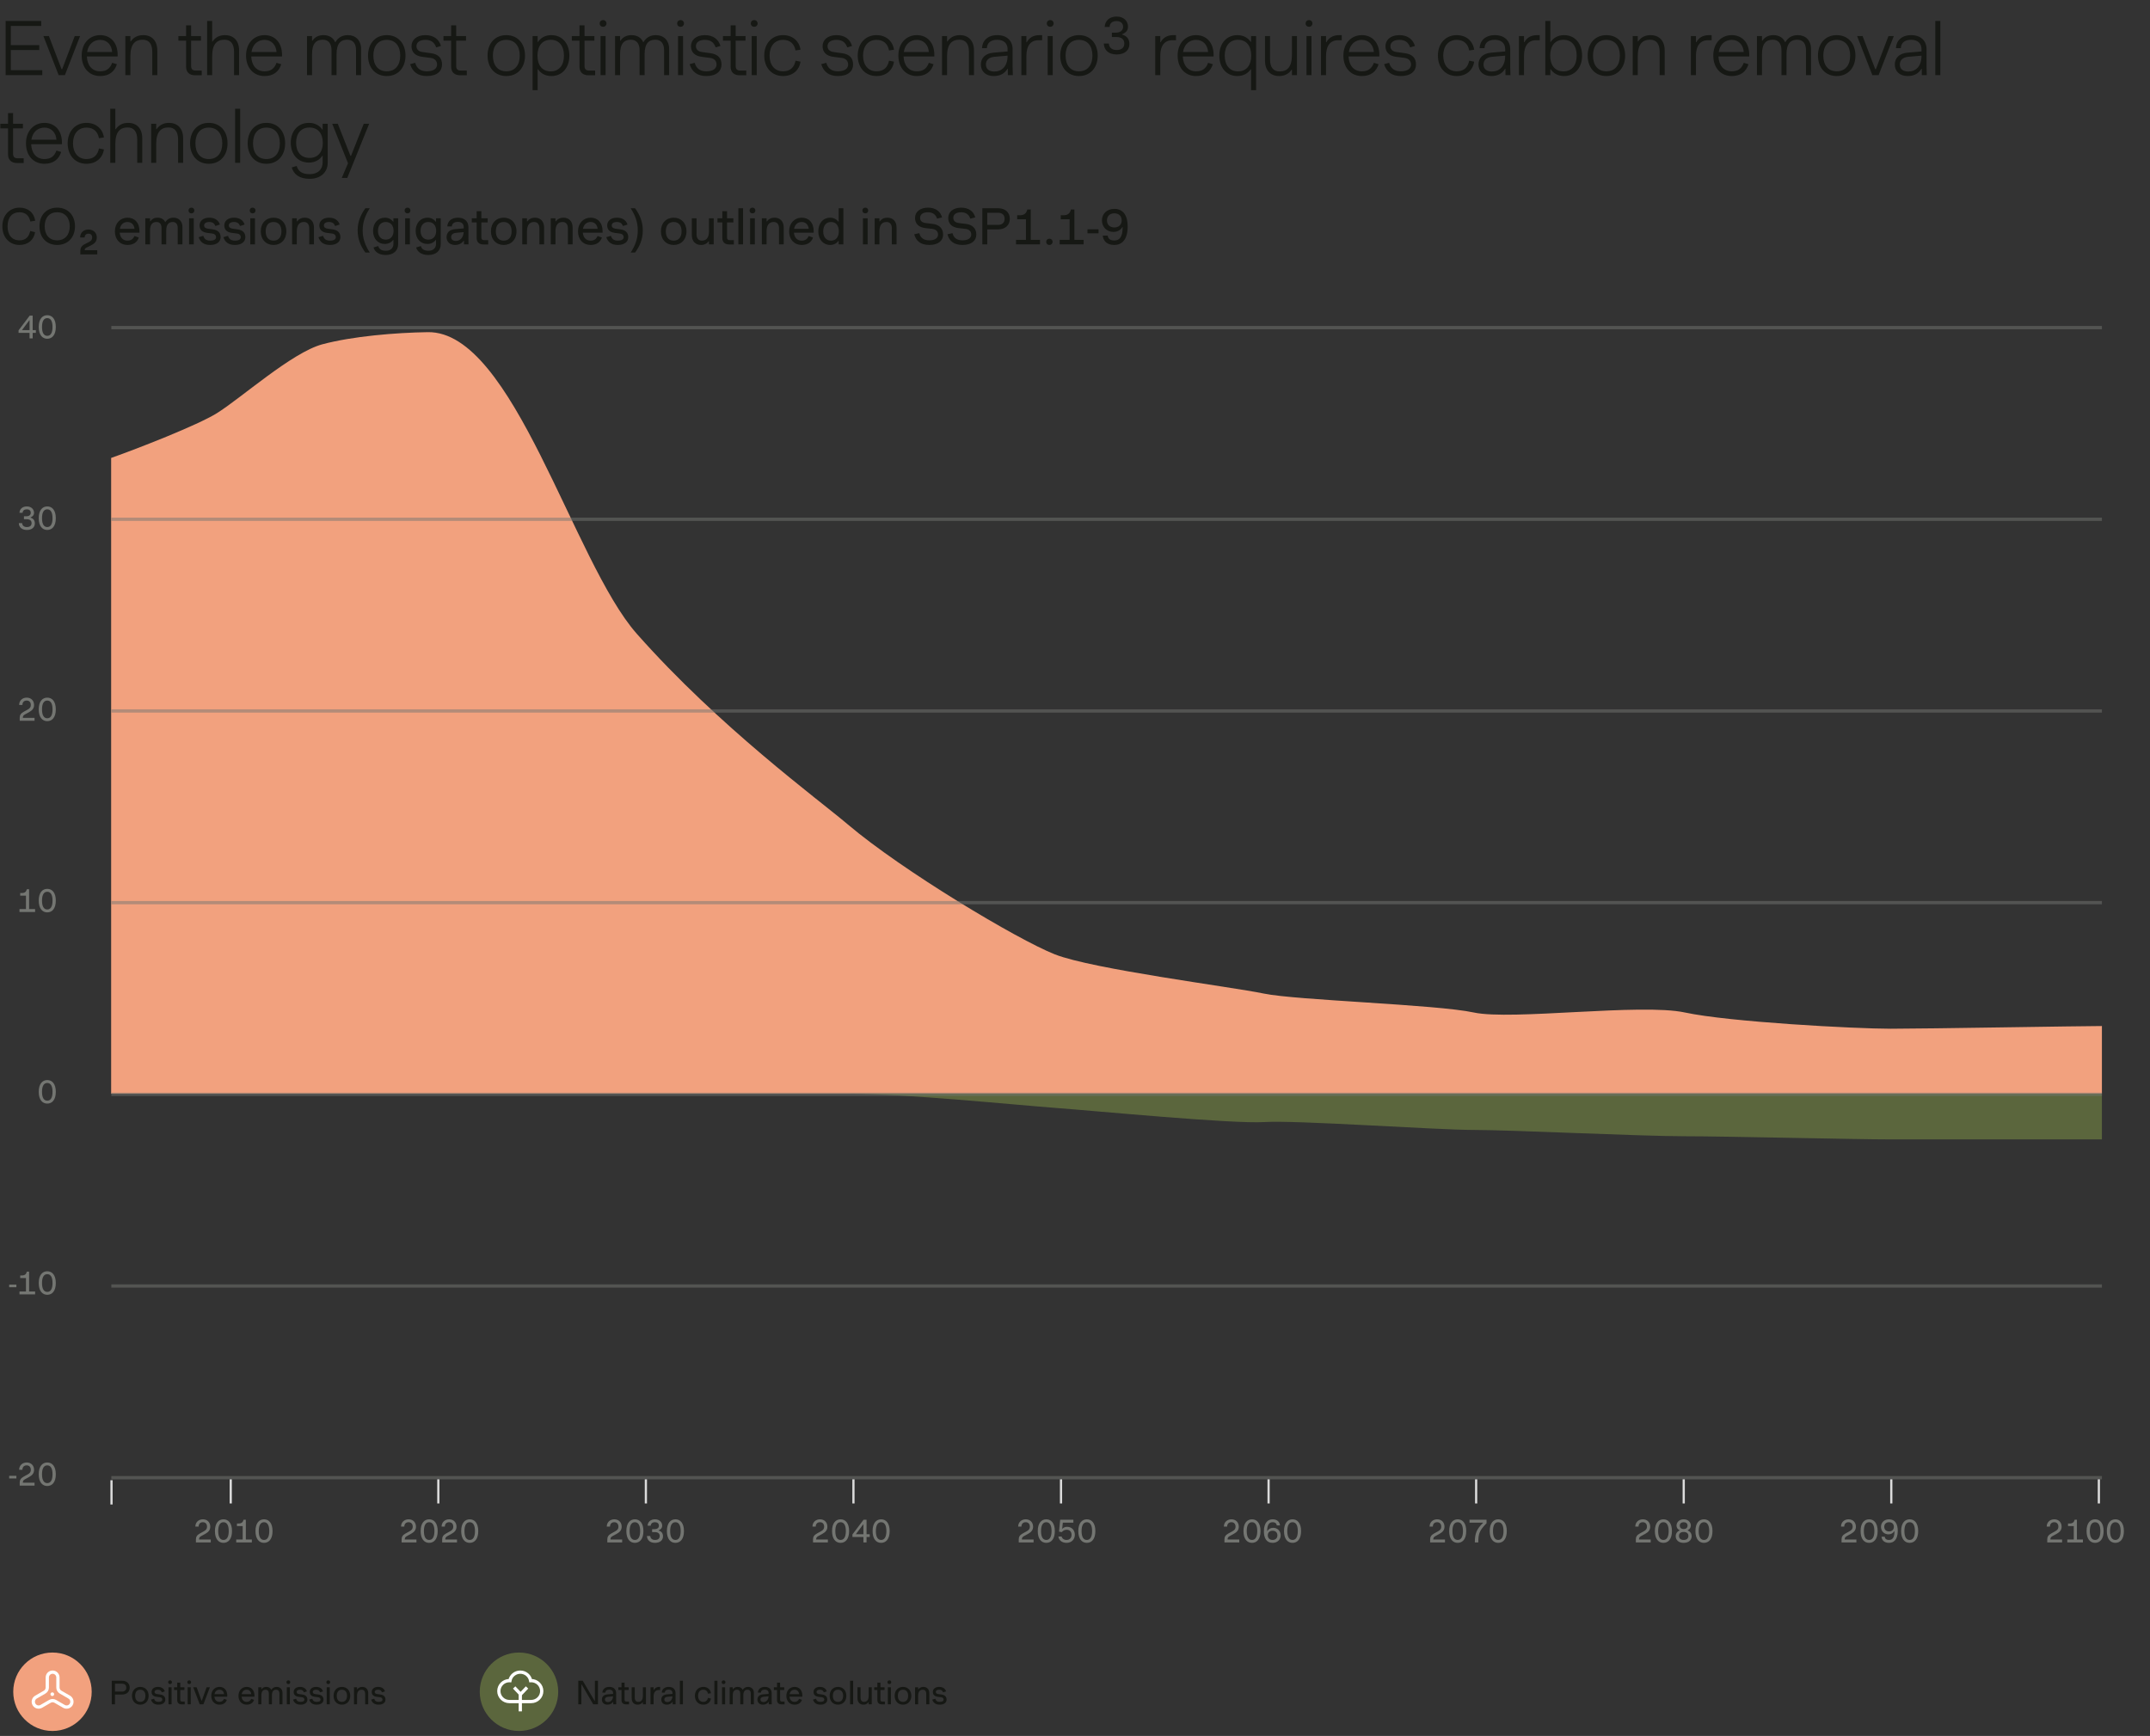 <svg width="343" height="277" viewBox="0 0 343 277" fill="none" xmlns="http://www.w3.org/2000/svg">
<rect x="0" y="0" width="343" height="277" fill="#333333" stroke="none"/>
<path d="M0.9 11.99L0.9 3.35L6.576 3.35L6.576 4.142L1.728 4.142L1.728 7.202L6.264 7.202V7.982L1.728 7.982L1.728 11.198L6.744 11.198V11.99L0.9 11.99ZM9.358 11.99L6.922 5.75H7.798L9.814 11.03H9.922L11.926 5.75H12.778L10.354 11.99H9.358ZM15.973 12.134C14.233 12.134 13.033 10.826 13.033 8.87C13.033 6.854 14.329 5.606 15.985 5.606C17.605 5.606 18.769 6.782 18.769 8.738V9.014L13.861 9.014C13.909 10.382 14.653 11.378 15.973 11.378C16.981 11.378 17.557 10.946 17.893 10.022L18.649 10.25C18.265 11.462 17.365 12.134 15.973 12.134ZM13.897 8.294H17.893C17.821 7.19 17.101 6.362 15.985 6.362C14.989 6.362 14.101 6.986 13.897 8.294ZM19.996 11.99V5.75H20.8V6.614H20.86C21.304 5.954 21.988 5.606 22.84 5.606C24.244 5.606 25.096 6.53 25.096 8.054V11.99H24.292V8.258C24.292 7.022 23.776 6.338 22.768 6.338C21.592 6.338 20.8 6.986 20.8 8.99V11.99H19.996ZM31.138 12.014C30.202 12.014 29.686 11.498 29.686 10.646V6.482H28.462V5.75H29.686V4.046H30.49V5.75H32.062V6.482H30.49V10.538C30.49 11.042 30.73 11.258 31.246 11.258H32.182V12.014H31.138ZM33.045 11.99V3.35H33.849V6.626H33.909C34.353 5.954 35.037 5.606 35.889 5.606C37.293 5.606 38.145 6.53 38.145 8.054V11.99H37.341V8.27C37.341 7.022 36.825 6.338 35.817 6.338C34.641 6.338 33.849 6.986 33.849 8.99V11.99H33.045ZM42.195 12.134C40.455 12.134 39.255 10.826 39.255 8.87C39.255 6.854 40.551 5.606 42.207 5.606C43.827 5.606 44.991 6.782 44.991 8.738V9.014H40.083C40.131 10.382 40.875 11.378 42.195 11.378C43.203 11.378 43.779 10.946 44.115 10.022L44.871 10.25C44.487 11.462 43.587 12.134 42.195 12.134ZM40.119 8.294H44.115C44.043 7.19 43.323 6.362 42.207 6.362C41.211 6.362 40.323 6.986 40.119 8.294ZM48.978 11.99V5.75H49.782V6.494H49.842C50.214 5.942 50.802 5.606 51.594 5.606C52.554 5.606 53.19 6.074 53.466 6.722H53.514C53.922 6.014 54.582 5.606 55.494 5.606C56.754 5.606 57.606 6.458 57.606 7.802V11.99H56.802V8.03C56.802 6.95 56.322 6.338 55.41 6.338C54.378 6.338 53.694 6.902 53.694 8.654V11.99H52.89V8.03C52.89 6.95 52.398 6.338 51.498 6.338C50.466 6.338 49.782 6.902 49.782 8.654V11.99L48.978 11.99ZM61.703 12.134C59.915 12.134 58.715 10.826 58.715 8.87C58.715 6.914 59.915 5.606 61.703 5.606C63.491 5.606 64.691 6.914 64.691 8.87C64.691 10.826 63.491 12.134 61.703 12.134ZM59.567 8.87C59.567 10.382 60.311 11.378 61.703 11.378C63.083 11.378 63.851 10.382 63.851 8.87C63.851 7.358 63.083 6.362 61.703 6.362C60.311 6.362 59.567 7.358 59.567 8.87ZM68.096 12.134C66.692 12.134 65.804 11.474 65.432 10.238L66.236 10.022C66.5 10.91 67.064 11.378 68.096 11.378C69.2 11.378 69.728 10.922 69.728 10.298C69.728 9.734 69.38 9.314 68.636 9.23L67.316 9.062C66.272 8.918 65.648 8.342 65.648 7.37C65.648 6.446 66.38 5.606 67.868 5.606C69.188 5.606 70.04 6.266 70.352 7.334L69.584 7.562C69.308 6.77 68.792 6.362 67.868 6.362C66.872 6.362 66.44 6.818 66.44 7.37C66.44 7.91 66.824 8.234 67.436 8.306L68.732 8.486C69.956 8.642 70.52 9.278 70.52 10.298C70.52 11.33 69.728 12.134 68.096 12.134ZM73.426 12.014C72.49 12.014 71.974 11.498 71.974 10.646V6.482H70.75V5.75H71.974V4.046H72.778V5.75H74.35V6.482H72.778V10.538C72.778 11.042 73.018 11.258 73.534 11.258H74.47V12.014H73.426ZM80.77 12.134C78.982 12.134 77.782 10.826 77.782 8.87C77.782 6.914 78.982 5.606 80.77 5.606C82.558 5.606 83.758 6.914 83.758 8.87C83.758 10.826 82.558 12.134 80.77 12.134ZM78.634 8.87C78.634 10.382 79.378 11.378 80.77 11.378C82.15 11.378 82.918 10.382 82.918 8.87C82.918 7.358 82.15 6.362 80.77 6.362C79.378 6.362 78.634 7.358 78.634 8.87ZM84.967 14.39V5.75L85.771 5.75V6.686H85.831C86.251 6.062 86.959 5.606 87.955 5.606C89.671 5.606 90.835 6.914 90.835 8.87C90.835 10.826 89.671 12.134 87.967 12.134C86.959 12.134 86.263 11.678 85.831 11.054H85.771V14.39H84.967ZM85.747 8.87C85.747 10.406 86.491 11.39 87.871 11.39C89.191 11.39 89.971 10.418 89.971 8.87C89.971 7.322 89.191 6.35 87.871 6.35C86.491 6.35 85.747 7.346 85.747 8.87ZM93.9 12.014C92.964 12.014 92.448 11.498 92.448 10.646V6.482H91.224V5.75H92.448V4.046L93.252 4.046V5.75H94.824V6.482H93.252V10.538C93.252 11.042 93.492 11.258 94.008 11.258H94.944V12.014H93.9ZM95.808 11.99V5.75H96.612V11.99H95.808ZM95.664 3.746C95.664 3.446 95.88 3.206 96.216 3.206C96.54 3.206 96.756 3.446 96.756 3.746C96.756 4.034 96.54 4.274 96.216 4.274C95.88 4.274 95.664 4.034 95.664 3.746ZM98.122 11.99V5.75H98.926V6.494H98.986C99.358 5.942 99.946 5.606 100.738 5.606C101.698 5.606 102.334 6.074 102.61 6.722H102.658C103.066 6.014 103.726 5.606 104.638 5.606C105.898 5.606 106.75 6.458 106.75 7.802V11.99H105.946V8.03C105.946 6.95 105.466 6.338 104.554 6.338C103.522 6.338 102.838 6.902 102.838 8.654V11.99H102.034V8.03C102.034 6.95 101.542 6.338 100.642 6.338C99.61 6.338 98.926 6.902 98.926 8.654V11.99H98.122ZM108.171 11.99V5.75H108.975V11.99H108.171ZM108.027 3.746C108.027 3.446 108.243 3.206 108.579 3.206C108.903 3.206 109.119 3.446 109.119 3.746C109.119 4.034 108.903 4.274 108.579 4.274C108.243 4.274 108.027 4.034 108.027 3.746ZM112.682 12.134C111.278 12.134 110.39 11.474 110.018 10.238L110.822 10.022C111.086 10.91 111.65 11.378 112.682 11.378C113.786 11.378 114.314 10.922 114.314 10.298C114.314 9.734 113.966 9.314 113.222 9.23L111.902 9.062C110.858 8.918 110.234 8.342 110.234 7.37C110.234 6.446 110.966 5.606 112.454 5.606C113.774 5.606 114.626 6.266 114.938 7.334L114.17 7.562C113.894 6.77 113.378 6.362 112.454 6.362C111.458 6.362 111.026 6.818 111.026 7.37C111.026 7.91 111.41 8.234 112.022 8.306L113.318 8.486C114.542 8.642 115.106 9.278 115.106 10.298C115.106 11.33 114.314 12.134 112.682 12.134ZM118.012 12.014C117.076 12.014 116.56 11.498 116.56 10.646V6.482H115.336V5.75H116.56V4.046H117.364V5.75L118.936 5.75V6.482L117.364 6.482V10.538C117.364 11.042 117.604 11.258 118.12 11.258H119.056V12.014H118.012ZM119.92 11.99V5.75H120.724V11.99H119.92ZM119.776 3.746C119.776 3.446 119.992 3.206 120.328 3.206C120.652 3.206 120.868 3.446 120.868 3.746C120.868 4.034 120.652 4.274 120.328 4.274C119.992 4.274 119.776 4.034 119.776 3.746ZM124.923 12.134C123.159 12.134 121.923 10.826 121.923 8.87C121.923 6.902 123.183 5.606 124.923 5.606C126.399 5.606 127.503 6.506 127.707 7.934L126.915 8.054C126.723 7.01 126.063 6.362 124.923 6.362C123.591 6.362 122.775 7.358 122.775 8.87C122.775 10.382 123.591 11.378 124.923 11.378C126.087 11.378 126.711 10.73 126.915 9.686L127.707 9.842C127.503 11.234 126.435 12.134 124.923 12.134ZM133.677 12.134C132.273 12.134 131.385 11.474 131.013 10.238L131.817 10.022C132.081 10.91 132.645 11.378 133.677 11.378C134.781 11.378 135.309 10.922 135.309 10.298C135.309 9.734 134.961 9.314 134.217 9.23L132.897 9.062C131.853 8.918 131.229 8.342 131.229 7.37C131.229 6.446 131.961 5.606 133.449 5.606C134.769 5.606 135.621 6.266 135.933 7.334L135.165 7.562C134.889 6.77 134.373 6.362 133.449 6.362C132.453 6.362 132.021 6.818 132.021 7.37C132.021 7.91 132.405 8.234 133.017 8.306L134.313 8.486C135.537 8.642 136.101 9.278 136.101 10.298C136.101 11.33 135.309 12.134 133.677 12.134ZM139.836 12.134C138.072 12.134 136.836 10.826 136.836 8.87C136.836 6.902 138.096 5.606 139.836 5.606C141.312 5.606 142.416 6.506 142.62 7.934L141.828 8.054C141.636 7.01 140.976 6.362 139.836 6.362C138.504 6.362 137.688 7.358 137.688 8.87C137.688 10.382 138.504 11.378 139.836 11.378C141 11.378 141.624 10.73 141.828 9.686L142.62 9.842C142.416 11.234 141.348 12.134 139.836 12.134ZM146.262 12.134C144.522 12.134 143.322 10.826 143.322 8.87C143.322 6.854 144.618 5.606 146.274 5.606C147.894 5.606 149.058 6.782 149.058 8.738V9.014H144.15C144.198 10.382 144.942 11.378 146.262 11.378C147.27 11.378 147.846 10.946 148.182 10.022L148.938 10.25C148.554 11.462 147.654 12.134 146.262 12.134ZM144.186 8.294L148.182 8.294C148.11 7.19 147.39 6.362 146.274 6.362C145.278 6.362 144.39 6.986 144.186 8.294ZM150.285 11.99V5.75H151.089V6.614H151.149C151.593 5.954 152.277 5.606 153.129 5.606C154.533 5.606 155.385 6.53 155.385 8.054V11.99H154.581V8.258C154.581 7.022 154.065 6.338 153.057 6.338C151.881 6.338 151.089 6.986 151.089 8.99V11.99H150.285ZM158.523 12.134C157.263 12.134 156.483 11.378 156.483 10.298C156.483 9.254 157.191 8.51 158.523 8.402L160.743 8.21V7.838C160.743 6.986 160.203 6.35 159.099 6.35C158.067 6.35 157.491 6.818 157.443 7.682L156.663 7.682C156.711 6.506 157.563 5.606 159.099 5.606C160.635 5.606 161.547 6.518 161.547 7.85V10.694L161.583 11.99H160.791L160.779 10.97H160.731C160.263 11.774 159.495 12.134 158.523 12.134ZM157.287 10.286C157.287 10.982 157.767 11.414 158.619 11.414C159.843 11.414 160.743 10.586 160.743 8.894V8.882L158.655 9.062C157.719 9.146 157.287 9.626 157.287 10.286ZM162.942 11.99V5.75H163.746V6.734H163.806C164.166 6.086 164.778 5.606 165.834 5.606H166.254V6.422H165.642C164.442 6.422 163.746 7.274 163.746 8.93V11.99H162.942ZM167.143 11.99V5.75H167.947V11.99H167.143ZM166.999 3.746C166.999 3.446 167.215 3.206 167.551 3.206C167.875 3.206 168.091 3.446 168.091 3.746C168.091 4.034 167.875 4.274 167.551 4.274C167.215 4.274 166.999 4.034 166.999 3.746ZM172.134 12.134C170.346 12.134 169.146 10.826 169.146 8.87C169.146 6.914 170.346 5.606 172.134 5.606C173.922 5.606 175.122 6.914 175.122 8.87C175.122 10.826 173.922 12.134 172.134 12.134ZM169.998 8.87C169.998 10.382 170.742 11.378 172.134 11.378C173.514 11.378 174.282 10.382 174.282 8.87C174.282 7.358 173.514 6.362 172.134 6.362C170.742 6.362 169.998 7.358 169.998 8.87ZM178.155 8.69C176.871 8.69 176.139 8.018 176.091 6.938H176.895C176.943 7.598 177.387 7.982 178.155 7.982C178.923 7.982 179.367 7.598 179.367 6.95C179.367 6.278 178.935 5.906 178.059 5.906H177.387V5.21H177.999C178.767 5.21 179.175 4.826 179.175 4.286C179.175 3.722 178.779 3.362 178.143 3.362C177.411 3.362 177.051 3.722 177.015 4.298H176.235C176.283 3.314 176.991 2.642 178.143 2.642C179.295 2.642 179.955 3.374 179.955 4.25C179.955 4.85 179.631 5.222 179.007 5.462V5.522C179.775 5.714 180.183 6.254 180.183 7.022C180.183 8.006 179.439 8.69 178.155 8.69ZM184.3 11.99V5.75L185.104 5.75V6.734H185.164C185.524 6.086 186.136 5.606 187.192 5.606H187.612V6.422H187C185.8 6.422 185.104 7.274 185.104 8.93V11.99H184.3ZM190.813 12.134C189.073 12.134 187.873 10.826 187.873 8.87C187.873 6.854 189.169 5.606 190.825 5.606C192.445 5.606 193.609 6.782 193.609 8.738V9.014L188.701 9.014C188.749 10.382 189.493 11.378 190.813 11.378C191.821 11.378 192.397 10.946 192.733 10.022L193.489 10.25C193.105 11.462 192.205 12.134 190.813 12.134ZM188.737 8.294L192.733 8.294C192.661 7.19 191.941 6.362 190.825 6.362C189.829 6.362 188.941 6.986 188.737 8.294ZM199.588 14.39V11.054H199.54C199.096 11.678 198.4 12.134 197.392 12.134C195.7 12.134 194.524 10.826 194.524 8.87C194.524 6.914 195.7 5.606 197.404 5.606C198.4 5.606 199.108 6.062 199.54 6.686H199.588V5.75H200.392V14.39H199.588ZM195.388 8.87C195.388 10.418 196.18 11.39 197.5 11.39C198.868 11.39 199.612 10.406 199.612 8.87C199.612 7.346 198.868 6.35 197.5 6.35C196.18 6.35 195.388 7.322 195.388 8.87ZM206.912 5.75V11.99H206.108V11.126H206.048C205.604 11.786 204.92 12.134 204.068 12.134C202.664 12.134 201.812 11.21 201.812 9.686V5.75H202.616V9.482C202.616 10.718 203.132 11.402 204.14 11.402C205.316 11.402 206.108 10.754 206.108 8.75V5.75H206.912ZM208.43 11.99V5.75H209.234V11.99H208.43ZM208.286 3.746C208.286 3.446 208.502 3.206 208.838 3.206C209.162 3.206 209.378 3.446 209.378 3.746C209.378 4.034 209.162 4.274 208.838 4.274C208.502 4.274 208.286 4.034 208.286 3.746ZM210.745 11.99V5.75H211.549V6.734H211.609C211.969 6.086 212.581 5.606 213.637 5.606H214.057V6.422H213.445C212.245 6.422 211.549 7.274 211.549 8.93V11.99H210.745ZM217.258 12.134C215.518 12.134 214.318 10.826 214.318 8.87C214.318 6.854 215.614 5.606 217.27 5.606C218.89 5.606 220.054 6.782 220.054 8.738V9.014L215.146 9.014C215.194 10.382 215.938 11.378 217.258 11.378C218.266 11.378 218.842 10.946 219.178 10.022L219.934 10.25C219.55 11.462 218.65 12.134 217.258 12.134ZM215.182 8.294H219.178C219.106 7.19 218.386 6.362 217.27 6.362C216.274 6.362 215.386 6.986 215.182 8.294ZM223.476 12.134C222.072 12.134 221.184 11.474 220.812 10.238L221.616 10.022C221.88 10.91 222.444 11.378 223.476 11.378C224.58 11.378 225.108 10.922 225.108 10.298C225.108 9.734 224.76 9.314 224.016 9.23L222.696 9.062C221.652 8.918 221.028 8.342 221.028 7.37C221.028 6.446 221.76 5.606 223.248 5.606C224.568 5.606 225.42 6.266 225.732 7.334L224.964 7.562C224.688 6.77 224.172 6.362 223.248 6.362C222.252 6.362 221.82 6.818 221.82 7.37C221.82 7.91 222.204 8.234 222.816 8.306L224.112 8.486C225.336 8.642 225.9 9.278 225.9 10.298C225.9 11.33 225.108 12.134 223.476 12.134ZM232.395 12.134C230.631 12.134 229.395 10.826 229.395 8.87C229.395 6.902 230.655 5.606 232.395 5.606C233.871 5.606 234.975 6.506 235.179 7.934L234.387 8.054C234.195 7.01 233.535 6.362 232.395 6.362C231.063 6.362 230.247 7.358 230.247 8.87C230.247 10.382 231.063 11.378 232.395 11.378C233.559 11.378 234.183 10.73 234.387 9.686L235.179 9.842C234.975 11.234 233.907 12.134 232.395 12.134ZM237.909 12.134C236.649 12.134 235.869 11.378 235.869 10.298C235.869 9.254 236.577 8.51 237.909 8.402L240.129 8.21V7.838C240.129 6.986 239.589 6.35 238.485 6.35C237.453 6.35 236.877 6.818 236.829 7.682H236.049C236.097 6.506 236.949 5.606 238.485 5.606C240.021 5.606 240.933 6.518 240.933 7.85V10.694L240.969 11.99H240.177L240.165 10.97H240.117C239.649 11.774 238.881 12.134 237.909 12.134ZM236.673 10.286C236.673 10.982 237.153 11.414 238.005 11.414C239.229 11.414 240.129 10.586 240.129 8.894V8.882L238.041 9.062C237.105 9.146 236.673 9.626 236.673 10.286ZM242.328 11.99V5.75H243.132V6.734H243.192C243.552 6.086 244.164 5.606 245.22 5.606H245.64V6.422H245.028C243.828 6.422 243.132 7.274 243.132 8.93V11.99H242.328ZM249.518 12.134C248.522 12.134 247.814 11.678 247.394 11.054H247.334V11.99H246.53V3.35L247.334 3.35V6.686H247.394C247.826 6.062 248.522 5.606 249.53 5.606C251.234 5.606 252.398 6.914 252.398 8.87C252.398 10.826 251.234 12.134 249.518 12.134ZM247.31 8.87C247.31 10.394 248.054 11.39 249.434 11.39C250.754 11.39 251.534 10.418 251.534 8.87C251.534 7.322 250.754 6.35 249.434 6.35C248.054 6.35 247.31 7.334 247.31 8.87ZM256.278 12.134C254.49 12.134 253.29 10.826 253.29 8.87C253.29 6.914 254.49 5.606 256.278 5.606C258.066 5.606 259.266 6.914 259.266 8.87C259.266 10.826 258.066 12.134 256.278 12.134ZM254.142 8.87C254.142 10.382 254.886 11.378 256.278 11.378C257.658 11.378 258.426 10.382 258.426 8.87C258.426 7.358 257.658 6.362 256.278 6.362C254.886 6.362 254.142 7.358 254.142 8.87ZM260.475 11.99V5.75H261.279V6.614H261.339C261.783 5.954 262.467 5.606 263.319 5.606C264.723 5.606 265.575 6.53 265.575 8.054V11.99H264.771V8.258C264.771 7.022 264.255 6.338 263.247 6.338C262.071 6.338 261.279 6.986 261.279 8.99V11.99H260.475ZM269.757 11.99V5.75H270.561V6.734H270.621C270.981 6.086 271.593 5.606 272.649 5.606H273.069V6.422H272.457C271.257 6.422 270.561 7.274 270.561 8.93V11.99H269.757ZM276.27 12.134C274.53 12.134 273.33 10.826 273.33 8.87C273.33 6.854 274.626 5.606 276.282 5.606C277.902 5.606 279.066 6.782 279.066 8.738V9.014H274.158C274.206 10.382 274.95 11.378 276.27 11.378C277.278 11.378 277.854 10.946 278.19 10.022L278.946 10.25C278.562 11.462 277.662 12.134 276.27 12.134ZM274.194 8.294H278.19C278.118 7.19 277.398 6.362 276.282 6.362C275.286 6.362 274.398 6.986 274.194 8.294ZM280.293 11.99V5.75H281.097V6.494H281.157C281.529 5.942 282.117 5.606 282.909 5.606C283.869 5.606 284.505 6.074 284.781 6.722H284.829C285.237 6.014 285.897 5.606 286.809 5.606C288.069 5.606 288.921 6.458 288.921 7.802V11.99H288.117V8.03C288.117 6.95 287.637 6.338 286.725 6.338C285.693 6.338 285.009 6.902 285.009 8.654V11.99H284.205V8.03C284.205 6.95 283.713 6.338 282.813 6.338C281.781 6.338 281.097 6.902 281.097 8.654V11.99H280.293ZM293.018 12.134C291.23 12.134 290.03 10.826 290.03 8.87C290.03 6.914 291.23 5.606 293.018 5.606C294.806 5.606 296.006 6.914 296.006 8.87C296.006 10.826 294.806 12.134 293.018 12.134ZM290.882 8.87C290.882 10.382 291.626 11.378 293.018 11.378C294.398 11.378 295.166 10.382 295.166 8.87C295.166 7.358 294.398 6.362 293.018 6.362C291.626 6.362 290.882 7.358 290.882 8.87ZM298.707 11.99L296.271 5.75H297.147L299.163 11.03H299.271L301.275 5.75H302.127L299.703 11.99H298.707ZM304.328 12.134C303.068 12.134 302.288 11.378 302.288 10.298C302.288 9.254 302.996 8.51 304.328 8.402L306.548 8.21V7.838C306.548 6.986 306.008 6.35 304.904 6.35C303.872 6.35 303.296 6.818 303.248 7.682H302.468C302.516 6.506 303.368 5.606 304.904 5.606C306.44 5.606 307.352 6.518 307.352 7.85V10.694L307.388 11.99H306.596L306.584 10.97H306.536C306.068 11.774 305.3 12.134 304.328 12.134ZM303.092 10.286C303.092 10.982 303.572 11.414 304.424 11.414C305.648 11.414 306.548 10.586 306.548 8.894V8.882L304.46 9.062C303.524 9.146 303.092 9.626 303.092 10.286ZM308.747 11.99V3.35H309.551V11.99H308.747ZM2.736 26.014C1.8 26.014 1.284 25.498 1.284 24.646L1.284 20.482H0.06L0.06 19.75H1.284L1.284 18.046H2.088L2.088 19.75H3.66V20.482H2.088L2.088 24.538C2.088 25.042 2.328 25.258 2.844 25.258H3.78V26.014H2.736ZM7.084 26.134C5.344 26.134 4.144 24.826 4.144 22.87C4.144 20.854 5.44 19.606 7.096 19.606C8.716 19.606 9.88 20.782 9.88 22.738V23.014H4.972C5.02 24.382 5.764 25.378 7.084 25.378C8.092 25.378 8.668 24.946 9.004 24.022L9.76 24.25C9.376 25.462 8.476 26.134 7.084 26.134ZM5.008 22.294H9.004C8.932 21.19 8.212 20.362 7.096 20.362C6.1 20.362 5.212 20.986 5.008 22.294ZM13.795 26.134C12.031 26.134 10.795 24.826 10.795 22.87C10.795 20.902 12.055 19.606 13.795 19.606C15.271 19.606 16.375 20.506 16.579 21.934L15.787 22.054C15.595 21.01 14.935 20.362 13.795 20.362C12.463 20.362 11.647 21.358 11.647 22.87C11.647 24.382 12.463 25.378 13.795 25.378C14.959 25.378 15.583 24.73 15.787 23.686L16.579 23.842C16.375 25.234 15.307 26.134 13.795 26.134ZM17.593 25.99V17.35H18.398V20.626H18.457C18.901 19.954 19.585 19.606 20.438 19.606C21.841 19.606 22.694 20.53 22.694 22.054V25.99H21.89V22.27C21.89 21.022 21.373 20.338 20.366 20.338C19.189 20.338 18.398 20.986 18.398 22.99V25.99H17.593ZM24.115 25.99V19.75H24.919V20.614H24.979C25.423 19.954 26.107 19.606 26.959 19.606C28.363 19.606 29.215 20.53 29.215 22.054V25.99H28.411V22.258C28.411 21.022 27.895 20.338 26.887 20.338C25.711 20.338 24.919 20.986 24.919 22.99V25.99H24.115ZM33.313 26.134C31.525 26.134 30.325 24.826 30.325 22.87C30.325 20.914 31.525 19.606 33.313 19.606C35.101 19.606 36.301 20.914 36.301 22.87C36.301 24.826 35.101 26.134 33.313 26.134ZM31.177 22.87C31.177 24.382 31.921 25.378 33.313 25.378C34.693 25.378 35.461 24.382 35.461 22.87C35.461 21.358 34.693 20.362 33.313 20.362C31.921 20.362 31.177 21.358 31.177 22.87ZM37.51 25.99L37.51 17.35H38.314L38.314 25.99H37.51ZM42.501 26.134C40.713 26.134 39.513 24.826 39.513 22.87C39.513 20.914 40.713 19.606 42.501 19.606C44.289 19.606 45.489 20.914 45.489 22.87C45.489 24.826 44.289 26.134 42.501 26.134ZM40.365 22.87C40.365 24.382 41.109 25.378 42.501 25.378C43.881 25.378 44.649 24.382 44.649 22.87C44.649 21.358 43.881 20.362 42.501 20.362C41.109 20.362 40.365 21.358 40.365 22.87ZM49.41 28.534C47.682 28.534 46.854 27.766 46.542 26.722L47.334 26.482C47.574 27.31 48.138 27.79 49.41 27.79C50.73 27.79 51.474 27.022 51.474 25.894V24.85H51.426C51.006 25.498 50.262 25.942 49.278 25.942C47.502 25.942 46.386 24.61 46.386 22.774C46.386 20.938 47.526 19.606 49.29 19.606C50.262 19.606 50.982 20.038 51.426 20.686H51.474V19.75H52.278L52.278 25.978C52.278 27.502 51.138 28.534 49.41 28.534ZM47.238 22.774C47.238 24.238 48.018 25.198 49.374 25.198C50.706 25.198 51.498 24.298 51.498 22.774C51.498 21.274 50.706 20.35 49.374 20.35C48.018 20.35 47.238 21.31 47.238 22.774ZM54.526 28.39L55.522 26.05L53.002 19.75H53.89L55.906 24.862H56.002L58.03 19.75H58.894L55.402 28.39L54.526 28.39Z" fill="#161814"/>
<path d="M3.104 39.086C1.544 39.086 0.376 37.918 0.376 36.11C0.376 34.302 1.56 33.134 3.104 33.134C4.464 33.134 5.416 33.91 5.616 35.222L4.84 35.35C4.656 34.462 4.12 33.87 3.12 33.87C1.896 33.87 1.208 34.726 1.208 36.11C1.208 37.494 1.888 38.35 3.12 38.35C4.12 38.35 4.608 37.782 4.824 36.862L5.6 37.046C5.384 38.334 4.432 39.086 3.104 39.086ZM9.13 39.086C7.442 39.086 6.298 37.918 6.298 36.11C6.298 34.302 7.442 33.134 9.13 33.134C10.786 33.134 11.962 34.302 11.962 36.11C11.962 37.918 10.786 39.086 9.13 39.086ZM7.13 36.11C7.13 37.422 7.818 38.35 9.13 38.35C10.402 38.35 11.13 37.422 11.13 36.11C11.13 34.798 10.402 33.87 9.13 33.87C7.818 33.87 7.13 34.798 7.13 36.11ZM12.816 40.054C12.816 39.654 12.936 39.262 13.48 38.982L14.24 38.59C14.6 38.406 14.704 38.19 14.704 37.886C14.704 37.526 14.496 37.286 14.12 37.286C13.752 37.286 13.52 37.494 13.504 37.894H12.784C12.784 37.174 13.288 36.622 14.12 36.622C14.896 36.622 15.44 37.142 15.44 37.878C15.44 38.486 15.16 38.838 14.464 39.182L13.784 39.518C13.592 39.614 13.52 39.71 13.52 39.87V39.926H15.52V40.59H12.816V40.054ZM20.337 39.086C19.161 39.086 18.329 38.23 18.329 36.91C18.329 35.614 19.193 34.734 20.345 34.734C21.465 34.734 22.249 35.51 22.249 36.902V37.126H19.097C19.169 37.91 19.617 38.398 20.337 38.398C20.905 38.398 21.233 38.15 21.449 37.662L22.145 37.902C21.881 38.654 21.281 39.086 20.337 39.086ZM19.121 36.51H21.457C21.409 35.894 20.993 35.422 20.345 35.422C19.753 35.422 19.257 35.774 19.121 36.51ZM23.185 38.99V34.83L23.937 34.83V35.302H23.985C24.257 34.934 24.609 34.734 25.129 34.734C25.713 34.734 26.137 34.99 26.353 35.422H26.393C26.689 34.974 27.089 34.734 27.689 34.734C28.521 34.734 29.105 35.31 29.105 36.214V38.99H28.353V36.398C28.353 35.758 28.057 35.422 27.553 35.422C26.921 35.422 26.521 35.822 26.521 36.782V38.99H25.769V36.398C25.769 35.758 25.473 35.422 24.969 35.422C24.337 35.422 23.937 35.822 23.937 36.782V38.99H23.185ZM30.162 38.99V34.83H30.914V38.99H30.162ZM30.074 33.59C30.074 33.326 30.258 33.134 30.538 33.134C30.818 33.134 31.002 33.326 31.002 33.59C31.002 33.846 30.818 34.046 30.538 34.046C30.258 34.046 30.074 33.846 30.074 33.59ZM33.533 39.086C32.509 39.086 31.941 38.622 31.693 37.846L32.437 37.63C32.581 38.126 32.893 38.398 33.533 38.398C34.205 38.398 34.469 38.166 34.469 37.838C34.469 37.542 34.261 37.318 33.901 37.27L33.045 37.158C32.269 37.054 31.837 36.67 31.837 35.966C31.837 35.302 32.365 34.734 33.389 34.734C34.285 34.734 34.869 35.158 35.077 35.83L34.357 36.062C34.197 35.654 33.917 35.422 33.389 35.422C32.797 35.422 32.565 35.678 32.565 35.966C32.565 36.262 32.781 36.438 33.141 36.486L33.989 36.606C34.805 36.718 35.197 37.174 35.197 37.838C35.197 38.566 34.605 39.086 33.533 39.086ZM37.478 39.086C36.454 39.086 35.886 38.622 35.638 37.846L36.382 37.63C36.526 38.126 36.838 38.398 37.478 38.398C38.15 38.398 38.414 38.166 38.414 37.838C38.414 37.542 38.206 37.318 37.846 37.27L36.99 37.158C36.214 37.054 35.782 36.67 35.782 35.966C35.782 35.302 36.31 34.734 37.334 34.734C38.23 34.734 38.814 35.158 39.022 35.83L38.302 36.062C38.142 35.654 37.862 35.422 37.334 35.422C36.742 35.422 36.51 35.678 36.51 35.966C36.51 36.262 36.726 36.438 37.086 36.486L37.934 36.606C38.75 36.718 39.142 37.174 39.142 37.838C39.142 38.566 38.55 39.086 37.478 39.086ZM39.927 38.99V34.83H40.679V38.99H39.927ZM39.839 33.59C39.839 33.326 40.023 33.134 40.303 33.134C40.583 33.134 40.767 33.326 40.767 33.59C40.767 33.846 40.583 34.046 40.303 34.046C40.023 34.046 39.839 33.846 39.839 33.59ZM43.642 39.086C42.45 39.086 41.602 38.23 41.602 36.91C41.602 35.59 42.45 34.734 43.642 34.734C44.826 34.734 45.682 35.59 45.682 36.91C45.682 38.23 44.826 39.086 43.642 39.086ZM42.386 36.91C42.386 37.83 42.818 38.398 43.642 38.398C44.45 38.398 44.898 37.83 44.898 36.91C44.898 35.99 44.45 35.422 43.642 35.422C42.818 35.422 42.386 35.99 42.386 36.91ZM46.599 38.99V34.83H47.351V35.326H47.399C47.695 34.942 48.087 34.734 48.615 34.734C49.503 34.734 50.087 35.31 50.087 36.31V38.99H49.335V36.454C49.335 35.758 49.007 35.422 48.479 35.422C47.807 35.422 47.351 35.854 47.351 36.91V38.99H46.599ZM52.642 39.086C51.618 39.086 51.05 38.622 50.802 37.846L51.546 37.63C51.69 38.126 52.002 38.398 52.642 38.398C53.314 38.398 53.578 38.166 53.578 37.838C53.578 37.542 53.37 37.318 53.01 37.27L52.154 37.158C51.378 37.054 50.946 36.67 50.946 35.966C50.946 35.302 51.474 34.734 52.498 34.734C53.394 34.734 53.978 35.158 54.186 35.83L53.466 36.062C53.306 35.654 53.026 35.422 52.498 35.422C51.906 35.422 51.674 35.678 51.674 35.966C51.674 36.262 51.89 36.438 52.25 36.486L53.098 36.606C53.914 36.718 54.306 37.174 54.306 37.838C54.306 38.566 53.714 39.086 52.642 39.086ZM58.291 40.302C57.603 39.35 57.059 38.238 57.059 36.766C57.059 35.294 57.603 34.174 58.291 33.23H58.995C58.251 34.374 57.859 35.478 57.859 36.766C57.859 38.054 58.251 39.15 58.995 40.302H58.291ZM61.556 40.686C60.428 40.686 59.796 40.182 59.588 39.486L60.34 39.262C60.476 39.734 60.844 40.014 61.556 40.014C62.332 40.014 62.764 39.566 62.764 38.926V38.286H62.716C62.436 38.678 61.956 38.926 61.38 38.926C60.284 38.926 59.516 38.078 59.516 36.83C59.516 35.59 60.308 34.734 61.404 34.734C61.956 34.734 62.404 34.966 62.716 35.374H62.764V34.83H63.516V38.966C63.516 40.006 62.756 40.686 61.556 40.686ZM60.3 36.83C60.3 37.71 60.788 38.238 61.54 38.238C62.276 38.238 62.788 37.734 62.788 36.83C62.788 35.942 62.276 35.422 61.54 35.422C60.788 35.422 60.3 35.95 60.3 36.83ZM64.638 38.99V34.83L65.39 34.83V38.99H64.638ZM64.55 33.59C64.55 33.326 64.734 33.134 65.014 33.134C65.294 33.134 65.478 33.326 65.478 33.59C65.478 33.846 65.294 34.046 65.014 34.046C64.734 34.046 64.55 33.846 64.55 33.59ZM68.353 40.686C67.225 40.686 66.593 40.182 66.385 39.486L67.137 39.262C67.273 39.734 67.641 40.014 68.353 40.014C69.129 40.014 69.561 39.566 69.561 38.926V38.286H69.513C69.233 38.678 68.753 38.926 68.177 38.926C67.081 38.926 66.313 38.078 66.313 36.83C66.313 35.59 67.105 34.734 68.201 34.734C68.753 34.734 69.201 34.966 69.513 35.374H69.561V34.83H70.313V38.966C70.313 40.006 69.553 40.686 68.353 40.686ZM67.097 36.83C67.097 37.71 67.585 38.238 68.337 38.238C69.073 38.238 69.585 37.734 69.585 36.83C69.585 35.942 69.073 35.422 68.337 35.422C67.585 35.422 67.097 35.95 67.097 36.83ZM72.595 39.086C71.771 39.086 71.243 38.582 71.243 37.854C71.243 37.118 71.691 36.638 72.635 36.558L73.979 36.446V36.27C73.979 35.734 73.667 35.406 73.059 35.406C72.411 35.406 72.123 35.694 72.083 36.126H71.363C71.395 35.318 72.019 34.734 73.059 34.734C74.115 34.734 74.731 35.334 74.731 36.254V38.102L74.747 38.99H74.019L74.011 38.406H73.963C73.683 38.862 73.147 39.086 72.595 39.086ZM71.979 37.822C71.979 38.198 72.235 38.446 72.723 38.446C73.339 38.446 73.907 38.006 73.971 37.038L72.779 37.15C72.211 37.206 71.979 37.47 71.979 37.822ZM77.131 39.006C76.419 39.006 76.043 38.614 76.043 37.974V35.486H75.267V34.83H76.043V33.694H76.795V34.83H77.803V35.486H76.795V37.902C76.795 38.19 76.931 38.318 77.235 38.318H77.883V39.006H77.131ZM80.361 39.086C79.169 39.086 78.321 38.23 78.321 36.91C78.321 35.59 79.169 34.734 80.361 34.734C81.545 34.734 82.401 35.59 82.401 36.91C82.401 38.23 81.545 39.086 80.361 39.086ZM79.105 36.91C79.105 37.83 79.537 38.398 80.361 38.398C81.169 38.398 81.617 37.83 81.617 36.91C81.617 35.99 81.169 35.422 80.361 35.422C79.537 35.422 79.105 35.99 79.105 36.91ZM83.318 38.99V34.83H84.07V35.326H84.118C84.414 34.942 84.806 34.734 85.334 34.734C86.222 34.734 86.806 35.31 86.806 36.31V38.99H86.054V36.454C86.054 35.758 85.726 35.422 85.198 35.422C84.526 35.422 84.07 35.854 84.07 36.91V38.99H83.318ZM87.865 38.99V34.83H88.617V35.326H88.665C88.961 34.942 89.353 34.734 89.881 34.734C90.769 34.734 91.353 35.31 91.353 36.31V38.99H90.601V36.454C90.601 35.758 90.273 35.422 89.745 35.422C89.073 35.422 88.617 35.854 88.617 36.91V38.99H87.865ZM94.22 39.086C93.044 39.086 92.212 38.23 92.212 36.91C92.212 35.614 93.076 34.734 94.228 34.734C95.348 34.734 96.132 35.51 96.132 36.902V37.126H92.98C93.052 37.91 93.5 38.398 94.22 38.398C94.788 38.398 95.116 38.15 95.332 37.662L96.028 37.902C95.764 38.654 95.164 39.086 94.22 39.086ZM93.004 36.51H95.34C95.292 35.894 94.876 35.422 94.228 35.422C93.636 35.422 93.14 35.774 93.004 36.51ZM98.564 39.086C97.54 39.086 96.972 38.622 96.724 37.846L97.468 37.63C97.612 38.126 97.924 38.398 98.564 38.398C99.236 38.398 99.5 38.166 99.5 37.838C99.5 37.542 99.292 37.318 98.932 37.27L98.076 37.158C97.3 37.054 96.868 36.67 96.868 35.966C96.868 35.302 97.396 34.734 98.42 34.734C99.316 34.734 99.9 35.158 100.108 35.83L99.388 36.062C99.228 35.654 98.948 35.422 98.42 35.422C97.828 35.422 97.596 35.678 97.596 35.966C97.596 36.262 97.812 36.438 98.172 36.486L99.02 36.606C99.836 36.718 100.228 37.174 100.228 37.838C100.228 38.566 99.636 39.086 98.564 39.086ZM100.613 40.302C101.357 39.158 101.749 38.054 101.749 36.766C101.749 35.478 101.357 34.382 100.613 33.23H101.317C102.005 34.182 102.549 35.294 102.549 36.766C102.549 38.238 102.005 39.358 101.317 40.302H100.613ZM107.478 39.086C106.286 39.086 105.438 38.23 105.438 36.91C105.438 35.59 106.286 34.734 107.478 34.734C108.662 34.734 109.518 35.59 109.518 36.91C109.518 38.23 108.662 39.086 107.478 39.086ZM106.222 36.91C106.222 37.83 106.654 38.398 107.478 38.398C108.286 38.398 108.734 37.83 108.734 36.91C108.734 35.99 108.286 35.422 107.478 35.422C106.654 35.422 106.222 35.99 106.222 36.91ZM113.859 34.83V38.99H113.107V38.494H113.059C112.763 38.878 112.371 39.086 111.843 39.086C110.955 39.086 110.371 38.51 110.371 37.51V34.83H111.123V37.366C111.123 38.062 111.451 38.398 111.979 38.398C112.651 38.398 113.107 37.966 113.107 36.91V34.83H113.859ZM116.326 39.006C115.614 39.006 115.238 38.614 115.238 37.974V35.486H114.462V34.83H115.238V33.694H115.99V34.83H116.998V35.486H115.99V37.902C115.99 38.19 116.126 38.318 116.43 38.318H117.078V39.006H116.326ZM117.794 38.99V33.23H118.546V38.99H117.794ZM119.669 38.99V34.83H120.421V38.99H119.669ZM119.581 33.59C119.581 33.326 119.765 33.134 120.045 33.134C120.325 33.134 120.509 33.326 120.509 33.59C120.509 33.846 120.325 34.046 120.045 34.046C119.765 34.046 119.581 33.846 119.581 33.59ZM121.544 38.99V34.83H122.296V35.326H122.344C122.64 34.942 123.032 34.734 123.56 34.734C124.448 34.734 125.032 35.31 125.032 36.31V38.99H124.28V36.454C124.28 35.758 123.952 35.422 123.424 35.422C122.752 35.422 122.296 35.854 122.296 36.91V38.99H121.544ZM127.899 39.086C126.723 39.086 125.891 38.23 125.891 36.91C125.891 35.614 126.755 34.734 127.907 34.734C129.027 34.734 129.811 35.51 129.811 36.902V37.126H126.659C126.731 37.91 127.179 38.398 127.899 38.398C128.467 38.398 128.795 38.15 129.011 37.662L129.707 37.902C129.443 38.654 128.843 39.086 127.899 39.086ZM126.683 36.51H129.019C128.971 35.894 128.555 35.422 127.907 35.422C127.315 35.422 126.819 35.774 126.683 36.51ZM132.436 39.086C131.34 39.086 130.548 38.222 130.548 36.91C130.548 35.598 131.34 34.734 132.412 34.734C133.028 34.734 133.452 34.99 133.748 35.374H133.796V33.23H134.548V38.99H133.796V38.446H133.748C133.468 38.83 133.028 39.086 132.436 39.086ZM131.332 36.91C131.332 37.838 131.82 38.398 132.572 38.398C133.348 38.398 133.82 37.846 133.82 36.91C133.82 35.958 133.348 35.422 132.572 35.422C131.82 35.422 131.332 35.982 131.332 36.91ZM137.669 38.99V34.83H138.421V38.99H137.669ZM137.581 33.59C137.581 33.326 137.765 33.134 138.045 33.134C138.325 33.134 138.509 33.326 138.509 33.59C138.509 33.846 138.325 34.046 138.045 34.046C137.765 34.046 137.581 33.846 137.581 33.59ZM139.544 38.99V34.83H140.296V35.326H140.344C140.64 34.942 141.032 34.734 141.56 34.734C142.448 34.734 143.032 35.31 143.032 36.31V38.99H142.28V36.454C142.28 35.758 141.952 35.422 141.424 35.422C140.752 35.422 140.296 35.854 140.296 36.91V38.99H139.544ZM148.267 39.086C146.899 39.086 146.147 38.478 145.851 37.382L146.659 37.206C146.859 37.998 147.403 38.35 148.267 38.35C149.155 38.35 149.651 37.982 149.651 37.422C149.651 36.894 149.283 36.582 148.707 36.518L147.603 36.39C146.523 36.262 145.979 35.654 145.979 34.774C145.979 33.79 146.803 33.134 148.043 33.134C149.195 33.134 150.035 33.678 150.291 34.694L149.491 34.886C149.291 34.23 148.787 33.87 148.043 33.87C147.243 33.87 146.787 34.214 146.787 34.758C146.787 35.246 147.107 35.526 147.731 35.598L148.803 35.726C149.859 35.854 150.459 36.47 150.459 37.422C150.459 38.438 149.651 39.086 148.267 39.086ZM153.564 39.086C152.196 39.086 151.444 38.478 151.148 37.382L151.956 37.206C152.156 37.998 152.7 38.35 153.564 38.35C154.452 38.35 154.948 37.982 154.948 37.422C154.948 36.894 154.58 36.582 154.004 36.518L152.9 36.39C151.82 36.262 151.276 35.654 151.276 34.774C151.276 33.79 152.1 33.134 153.34 33.134C154.492 33.134 155.332 33.678 155.588 34.694L154.788 34.886C154.588 34.23 154.084 33.87 153.34 33.87C152.54 33.87 152.084 34.214 152.084 34.758C152.084 35.246 152.404 35.526 153.028 35.598L154.1 35.726C155.156 35.854 155.756 36.47 155.756 37.422C155.756 38.438 154.948 39.086 153.564 39.086ZM156.717 38.99V33.23H159.253C160.365 33.23 161.101 33.894 161.101 34.918C161.101 35.934 160.365 36.606 159.213 36.606H157.501V38.99H156.717ZM157.501 35.886H159.189C159.861 35.886 160.269 35.55 160.269 34.918C160.269 34.27 159.869 33.95 159.221 33.95H157.501V35.886ZM162.093 38.99V38.27H163.677V34.99H162.269V34.35H162.661C163.405 34.35 163.741 34.038 163.893 33.422H164.445V38.27H165.917V38.99H162.093ZM166.902 38.582C166.902 38.302 167.11 38.086 167.414 38.086C167.718 38.086 167.926 38.302 167.926 38.582C167.926 38.87 167.718 39.086 167.414 39.086C167.11 39.086 166.902 38.87 166.902 38.582ZM169.054 38.99V38.27H170.638V34.99H169.23V34.35H169.622C170.366 34.35 170.702 34.038 170.854 33.422H171.406V38.27H172.878V38.99H169.054ZM173.495 37.23V36.59H175.255V37.23H173.495ZM177.767 39.086C176.655 39.086 176.015 38.502 175.927 37.59H176.711C176.775 38.046 177.071 38.374 177.759 38.374C178.503 38.374 179.103 37.966 179.103 36.23H179.055C178.783 36.686 178.311 37.006 177.631 37.006C176.591 37.006 175.799 36.246 175.799 35.166C175.799 34.134 176.567 33.326 177.775 33.326C179.295 33.326 179.903 34.542 179.903 36.126C179.903 38.398 178.855 39.086 177.767 39.086ZM176.599 35.166C176.599 35.838 177.047 36.294 177.775 36.294C178.503 36.294 178.951 35.838 178.951 35.166C178.951 34.486 178.503 34.038 177.775 34.038C177.055 34.038 176.599 34.486 176.599 35.166Z" fill="#161814"/>
<path d="M34.57 65.95C31.502 67.849 22.01 71.562 17.731 73.072V174.51H335.328V163.719C331.994 163.719 307.486 164.151 301.651 164.151C295.864 164.151 275.81 163.071 268.808 161.561C261.806 160.05 241.133 162.856 235.131 161.561C229.129 160.266 206.789 159.618 201.621 158.539C196.452 157.46 174.279 154.654 168.277 152.28C162.275 149.906 143.936 138.914 135.267 131.561C130.432 127.46 114.761 116.021 101.59 101.129C91.409 89.618 81.917 52.785 68.247 53.001C63.111 53.081 56.243 53.648 51.408 54.943C46.573 56.238 38.404 63.576 34.57 65.95Z" fill="#F2A17E"/>
<path d="M133.706 174.51L101.59 174.51L17.731 174.51L133.706 174.51L135.267 174.51C144.203 174.51 162.265 176.328 168.277 176.776C175.03 177.28 196.563 179.36 201.731 179.042C206.9 178.725 229.124 180.301 235.131 180.301C241.182 180.301 261.799 181.308 268.808 181.308C275.508 181.308 295.864 181.811 301.651 181.811H335.328V174.51H135.267L133.706 174.51Z" fill="#5B663D"/>
<path d="M101.59 174.51L133.706 174.51L17.731 174.51L101.59 174.51Z" fill="#5B663D"/>
<line opacity="0.5" x1="17.762" y1="52.275" x2="335.328" y2="52.275" stroke="#747672" stroke-width="0.522"/>
<line opacity="0.5" x1="17.762" y1="82.861" x2="335.328" y2="82.861" stroke="#747672" stroke-width="0.522"/>
<line opacity="0.5" x1="17.762" y1="113.446" x2="335.328" y2="113.446" stroke="#747672" stroke-width="0.522"/>
<line opacity="0.5" x1="17.762" y1="144.031" x2="335.328" y2="144.031" stroke="#747672" stroke-width="0.522"/>
<line opacity="0.5" x1="17.762" y1="174.617" x2="335.328" y2="174.617" stroke="#747672" stroke-width="0.522"/>
<line opacity="0.5" x1="17.762" y1="205.202" x2="335.328" y2="205.202" stroke="#747672" stroke-width="0.522"/>
<line opacity="0.5" x1="17.762" y1="235.787" x2="335.328" y2="235.787" stroke="#747672" stroke-width="0.522"/>
<path d="M4.714 53.99V53.119H2.962V52.712L4.74 50.36H5.215V52.676H5.721V53.119H5.215V53.99H4.714ZM3.53 52.676H4.714V51.101H4.683L3.53 52.645V52.676ZM7.541 54.053C6.77 54.053 6.18 53.453 6.18 52.175C6.18 50.892 6.77 50.298 7.541 50.298C8.313 50.298 8.903 50.892 8.903 52.175C8.903 53.453 8.313 54.053 7.541 54.053ZM6.702 52.175C6.702 53.135 7.02 53.588 7.541 53.588C8.063 53.588 8.381 53.135 8.381 52.175C8.381 51.21 8.063 50.762 7.541 50.762C7.02 50.762 6.702 51.21 6.702 52.175Z" fill="#747672"/>
<path d="M4.287 84.563C3.478 84.563 3.025 84.12 2.999 83.473H3.53C3.551 83.854 3.817 84.099 4.287 84.099C4.746 84.099 5.038 83.891 5.038 83.473C5.038 83.056 4.746 82.848 4.229 82.848H3.823V82.378H4.208C4.667 82.378 4.907 82.159 4.907 81.82C4.907 81.476 4.667 81.273 4.287 81.273C3.859 81.273 3.635 81.476 3.603 81.825H3.108C3.129 81.236 3.562 80.808 4.287 80.808C5.027 80.808 5.429 81.309 5.429 81.815C5.429 82.185 5.215 82.42 4.871 82.561V82.603C5.314 82.722 5.559 83.04 5.559 83.52C5.559 84.12 5.121 84.563 4.287 84.563ZM7.541 84.563C6.77 84.563 6.18 83.964 6.18 82.686C6.18 81.403 6.77 80.808 7.541 80.808C8.313 80.808 8.903 81.403 8.903 82.686C8.903 83.964 8.313 84.563 7.541 84.563ZM6.702 82.686C6.702 83.645 7.02 84.099 7.541 84.099C8.063 84.099 8.381 83.645 8.381 82.686C8.381 81.721 8.063 81.273 7.541 81.273C7.02 81.273 6.702 81.721 6.702 82.686Z" fill="#747672"/>
<path d="M3.145 114.532C3.145 114.114 3.311 113.833 3.786 113.572L4.396 113.238C4.798 113.019 4.918 112.811 4.918 112.498C4.918 112.028 4.641 111.783 4.261 111.783C3.849 111.783 3.588 112.018 3.572 112.482H3.056C3.056 111.778 3.583 111.319 4.261 111.319C4.975 111.319 5.434 111.815 5.434 112.498C5.434 113.004 5.178 113.343 4.636 113.64L3.989 113.995C3.76 114.12 3.645 114.24 3.645 114.511V114.542H5.512V115.011H3.145V114.532ZM7.541 115.074C6.77 115.074 6.18 114.474 6.18 113.197C6.18 111.914 6.77 111.319 7.541 111.319C8.313 111.319 8.903 111.914 8.903 113.197C8.903 114.474 8.313 115.074 7.541 115.074ZM6.702 113.197C6.702 114.156 7.02 114.61 7.541 114.61C8.063 114.61 8.381 114.156 8.381 113.197C8.381 112.232 8.063 111.783 7.541 111.783C7.02 111.783 6.702 112.232 6.702 113.197Z" fill="#747672"/>
<path d="M3.108 145.522V145.053H4.141V142.915H3.223V142.497H3.478C3.963 142.497 4.182 142.294 4.281 141.893H4.641V145.053H5.601V145.522H3.108ZM7.541 145.585C6.77 145.585 6.18 144.985 6.18 143.707C6.18 142.424 6.77 141.83 7.541 141.83C8.313 141.83 8.903 142.424 8.903 143.707C8.903 144.985 8.313 145.585 7.541 145.585ZM6.702 143.707C6.702 144.667 7.02 145.121 7.541 145.121C8.063 145.121 8.381 144.667 8.381 143.707C8.381 142.743 8.063 142.294 7.541 142.294C7.02 142.294 6.702 142.743 6.702 143.707Z" fill="#747672"/>
<path d="M7.541 176.096C6.77 176.096 6.18 175.496 6.18 174.218C6.18 172.935 6.77 172.341 7.541 172.341C8.313 172.341 8.903 172.935 8.903 174.218C8.903 175.496 8.313 176.096 7.541 176.096ZM6.702 174.218C6.702 175.178 7.02 175.631 7.541 175.631C8.063 175.631 8.381 175.178 8.381 174.218C8.381 173.253 8.063 172.805 7.541 172.805C7.02 172.805 6.702 173.253 6.702 174.218Z" fill="#747672"/>
<path d="M1.465 205.396V204.979H2.613V205.396H1.465ZM3.108 206.544V206.074H4.141V203.936H3.223V203.519H3.478C3.963 203.519 4.182 203.316 4.281 202.914H4.641V206.074H5.601V206.544H3.108ZM7.541 206.606C6.77 206.606 6.18 206.007 6.18 204.729C6.18 203.446 6.77 202.851 7.541 202.851C8.313 202.851 8.903 203.446 8.903 204.729C8.903 206.007 8.313 206.606 7.541 206.606ZM6.702 204.729C6.702 205.688 7.02 206.142 7.541 206.142C8.063 206.142 8.381 205.688 8.381 204.729C8.381 203.764 8.063 203.316 7.541 203.316C7.02 203.316 6.702 203.764 6.702 204.729Z" fill="#747672"/>
<path d="M1.465 235.907V235.49H2.613V235.907H1.465ZM3.145 236.575C3.145 236.157 3.311 235.876 3.786 235.615L4.396 235.281C4.798 235.062 4.918 234.854 4.918 234.541C4.918 234.071 4.641 233.826 4.261 233.826C3.849 233.826 3.588 234.061 3.572 234.525H3.056C3.056 233.821 3.583 233.362 4.261 233.362C4.975 233.362 5.434 233.858 5.434 234.541C5.434 235.047 5.178 235.386 4.636 235.683L3.989 236.038C3.76 236.163 3.645 236.283 3.645 236.554V236.585H5.512V237.054H3.145V236.575ZM7.541 237.117C6.77 237.117 6.18 236.517 6.18 235.24C6.18 233.957 6.77 233.362 7.541 233.362C8.313 233.362 8.903 233.957 8.903 235.24C8.903 236.517 8.313 237.117 7.541 237.117ZM6.702 235.24C6.702 236.199 7.02 236.653 7.541 236.653C8.063 236.653 8.381 236.199 8.381 235.24C8.381 234.275 8.063 233.826 7.541 233.826C7.02 233.826 6.702 234.275 6.702 235.24Z" fill="#747672"/>
<path d="M31.255 245.644C31.255 245.226 31.422 244.945 31.896 244.684L32.506 244.35C32.908 244.131 33.028 243.923 33.028 243.61C33.028 243.14 32.751 242.895 32.371 242.895C31.959 242.895 31.698 243.13 31.682 243.594H31.166C31.166 242.89 31.693 242.431 32.371 242.431C33.085 242.431 33.544 242.926 33.544 243.61C33.544 244.115 33.288 244.454 32.746 244.752L32.099 245.106C31.87 245.232 31.755 245.351 31.755 245.623V245.654H33.622V246.123H31.255V245.644ZM35.651 246.186C34.88 246.186 34.29 245.586 34.29 244.308C34.29 243.026 34.88 242.431 35.651 242.431C36.423 242.431 37.013 243.026 37.013 244.308C37.013 245.586 36.423 246.186 35.651 246.186ZM34.812 244.308C34.812 245.268 35.13 245.722 35.651 245.722C36.173 245.722 36.491 245.268 36.491 244.308C36.491 243.344 36.173 242.895 35.651 242.895C35.13 242.895 34.812 243.344 34.812 244.308ZM37.686 246.123V245.654H38.719V243.516H37.801V243.099H38.056C38.541 243.099 38.76 242.895 38.859 242.494H39.219V245.654H40.179V246.123H37.686ZM42.119 246.186C41.348 246.186 40.758 245.586 40.758 244.308C40.758 243.026 41.348 242.431 42.119 242.431C42.891 242.431 43.48 243.026 43.48 244.308C43.48 245.586 42.891 246.186 42.119 246.186ZM41.28 244.308C41.28 245.268 41.598 245.722 42.119 245.722C42.641 245.722 42.959 245.268 42.959 244.308C42.959 243.344 42.641 242.895 42.119 242.895C41.598 242.895 41.28 243.344 41.28 244.308Z" fill="#747672"/>
<path d="M64.072 245.644C64.072 245.226 64.239 244.945 64.713 244.684L65.323 244.35C65.725 244.131 65.845 243.923 65.845 243.61C65.845 243.14 65.569 242.895 65.188 242.895C64.776 242.895 64.515 243.13 64.499 243.594H63.983C63.983 242.89 64.51 242.431 65.188 242.431C65.902 242.431 66.361 242.926 66.361 243.61C66.361 244.115 66.106 244.454 65.563 244.752L64.917 245.106C64.687 245.232 64.573 245.351 64.573 245.623V245.654H66.439V246.123H64.072V245.644ZM68.469 246.186C67.697 246.186 67.108 245.586 67.108 244.308C67.108 243.026 67.697 242.431 68.469 242.431C69.24 242.431 69.83 243.026 69.83 244.308C69.83 245.586 69.24 246.186 68.469 246.186ZM67.629 244.308C67.629 245.268 67.947 245.722 68.469 245.722C68.99 245.722 69.308 245.268 69.308 244.308C69.308 243.344 68.99 242.895 68.469 242.895C67.947 242.895 67.629 243.344 67.629 244.308ZM70.54 245.644C70.54 245.226 70.707 244.945 71.181 244.684L71.791 244.35C72.193 244.131 72.313 243.923 72.313 243.61C72.313 243.14 72.036 242.895 71.656 242.895C71.244 242.895 70.983 243.13 70.967 243.594H70.451C70.451 242.89 70.978 242.431 71.656 242.431C72.37 242.431 72.829 242.926 72.829 243.61C72.829 244.115 72.574 244.454 72.031 244.752L71.385 245.106C71.155 245.232 71.04 245.351 71.04 245.623V245.654H72.907V246.123H70.54V245.644ZM74.937 246.186C74.165 246.186 73.576 245.586 73.576 244.308C73.576 243.026 74.165 242.431 74.937 242.431C75.708 242.431 76.298 243.026 76.298 244.308C76.298 245.586 75.708 246.186 74.937 246.186ZM74.097 244.308C74.097 245.268 74.415 245.722 74.937 245.722C75.458 245.722 75.776 245.268 75.776 244.308C75.776 243.344 75.458 242.895 74.937 242.895C74.415 242.895 74.097 243.344 74.097 244.308Z" fill="#747672"/>
<path d="M96.889 245.644C96.889 245.226 97.056 244.945 97.531 244.684L98.141 244.35C98.542 244.131 98.662 243.923 98.662 243.61C98.662 243.14 98.386 242.895 98.005 242.895C97.593 242.895 97.332 243.13 97.317 243.594H96.8C96.8 242.89 97.327 242.431 98.005 242.431C98.719 242.431 99.178 242.926 99.178 243.61C99.178 244.115 98.923 244.454 98.38 244.752L97.734 245.106C97.504 245.232 97.39 245.351 97.39 245.623V245.654H99.257V246.123H96.889V245.644ZM101.286 246.186C100.514 246.186 99.925 245.586 99.925 244.308C99.925 243.026 100.514 242.431 101.286 242.431C102.058 242.431 102.647 243.026 102.647 244.308C102.647 245.586 102.058 246.186 101.286 246.186ZM100.446 244.308C100.446 245.268 100.764 245.722 101.286 245.722C101.807 245.722 102.126 245.268 102.126 244.308C102.126 243.344 101.807 242.895 101.286 242.895C100.764 242.895 100.446 243.344 100.446 244.308ZM104.499 246.186C103.691 246.186 103.237 245.743 103.211 245.096H103.743C103.764 245.477 104.03 245.722 104.499 245.722C104.958 245.722 105.25 245.513 105.25 245.096C105.25 244.679 104.958 244.47 104.442 244.47H104.035V244.001H104.421C104.88 244.001 105.12 243.782 105.12 243.443C105.12 243.099 104.88 242.895 104.499 242.895C104.071 242.895 103.847 243.099 103.816 243.448H103.32C103.341 242.859 103.774 242.431 104.499 242.431C105.24 242.431 105.641 242.932 105.641 243.438C105.641 243.808 105.427 244.042 105.083 244.183V244.225C105.526 244.345 105.771 244.663 105.771 245.143C105.771 245.743 105.333 246.186 104.499 246.186ZM107.754 246.186C106.982 246.186 106.393 245.586 106.393 244.308C106.393 243.026 106.982 242.431 107.754 242.431C108.526 242.431 109.115 243.026 109.115 244.308C109.115 245.586 108.526 246.186 107.754 246.186ZM106.914 244.308C106.914 245.268 107.232 245.722 107.754 245.722C108.275 245.722 108.593 245.268 108.593 244.308C108.593 243.344 108.275 242.895 107.754 242.895C107.232 242.895 106.914 243.344 106.914 244.308Z" fill="#747672"/>
<path d="M129.706 245.644C129.706 245.226 129.873 244.945 130.348 244.684L130.958 244.35C131.359 244.131 131.479 243.923 131.479 243.61C131.479 243.14 131.203 242.895 130.822 242.895C130.41 242.895 130.149 243.13 130.134 243.594H129.618C129.618 242.89 130.144 242.431 130.822 242.431C131.537 242.431 131.996 242.926 131.996 243.61C131.996 244.115 131.74 244.454 131.198 244.752L130.551 245.106C130.322 245.232 130.207 245.351 130.207 245.623V245.654H132.074V246.123H129.706V245.644ZM134.103 246.186C133.331 246.186 132.742 245.586 132.742 244.308C132.742 243.026 133.331 242.431 134.103 242.431C134.875 242.431 135.464 243.026 135.464 244.308C135.464 245.586 134.875 246.186 134.103 246.186ZM133.263 244.308C133.263 245.268 133.582 245.722 134.103 245.722C134.625 245.722 134.943 245.268 134.943 244.308C134.943 243.344 134.625 242.895 134.103 242.895C133.582 242.895 133.263 243.344 133.263 244.308ZM137.744 246.123V245.252H135.992V244.846L137.77 242.494H138.244V244.809H138.75V245.252H138.244V246.123H137.744ZM136.56 244.809H137.744V243.234H137.713L136.56 244.778V244.809ZM140.571 246.186C139.799 246.186 139.21 245.586 139.21 244.308C139.21 243.026 139.799 242.431 140.571 242.431C141.343 242.431 141.932 243.026 141.932 244.308C141.932 245.586 141.343 246.186 140.571 246.186ZM139.731 244.308C139.731 245.268 140.05 245.722 140.571 245.722C141.093 245.722 141.411 245.268 141.411 244.308C141.411 243.344 141.093 242.895 140.571 242.895C140.05 242.895 139.731 243.344 139.731 244.308Z" fill="#747672"/>
<path d="M162.523 245.644C162.523 245.226 162.69 244.945 163.165 244.684L163.775 244.35C164.177 244.131 164.297 243.923 164.297 243.61C164.297 243.14 164.02 242.895 163.639 242.895C163.227 242.895 162.967 243.13 162.951 243.594H162.435C162.435 242.89 162.961 242.431 163.639 242.431C164.354 242.431 164.813 242.926 164.813 243.61C164.813 244.115 164.557 244.454 164.015 244.752L163.368 245.106C163.139 245.232 163.024 245.351 163.024 245.623V245.654H164.891V246.123H162.523V245.644ZM166.92 246.186C166.148 246.186 165.559 245.586 165.559 244.308C165.559 243.026 166.148 242.431 166.92 242.431C167.692 242.431 168.281 243.026 168.281 244.308C168.281 245.586 167.692 246.186 166.92 246.186ZM166.081 244.308C166.081 245.268 166.399 245.722 166.92 245.722C167.442 245.722 167.76 245.268 167.76 244.308C167.76 243.344 167.442 242.895 166.92 242.895C166.399 242.895 166.081 243.344 166.081 244.308ZM170.149 246.186C169.461 246.186 168.934 245.816 168.845 245.174H169.362C169.455 245.508 169.747 245.722 170.149 245.722C170.655 245.722 170.952 245.393 170.952 244.903C170.952 244.428 170.671 244.095 170.17 244.095C169.81 244.095 169.555 244.267 169.403 244.47L168.955 244.397L169.132 242.494H171.239V242.963H169.56L169.455 243.933H169.487C169.669 243.74 169.935 243.63 170.243 243.63C170.973 243.63 171.474 244.157 171.474 244.898C171.474 245.633 170.952 246.186 170.149 246.186ZM173.388 246.186C172.616 246.186 172.027 245.586 172.027 244.308C172.027 243.026 172.616 242.431 173.388 242.431C174.16 242.431 174.749 243.026 174.749 244.308C174.749 245.586 174.16 246.186 173.388 246.186ZM172.549 244.308C172.549 245.268 172.867 245.722 173.388 245.722C173.91 245.722 174.228 245.268 174.228 244.308C174.228 243.344 173.91 242.895 173.388 242.895C172.867 242.895 172.549 243.344 172.549 244.308Z" fill="#747672"/>
<path d="M195.341 245.644C195.341 245.226 195.508 244.945 195.982 244.684L196.592 244.35C196.994 244.131 197.114 243.923 197.114 243.61C197.114 243.14 196.837 242.895 196.457 242.895C196.045 242.895 195.784 243.13 195.768 243.594H195.252C195.252 242.89 195.779 242.431 196.457 242.431C197.171 242.431 197.63 242.926 197.63 243.61C197.63 244.115 197.374 244.454 196.832 244.752L196.185 245.106C195.956 245.232 195.841 245.351 195.841 245.623V245.654H197.708V246.123H195.341V245.644ZM199.738 246.186C198.966 246.186 198.376 245.586 198.376 244.308C198.376 243.026 198.966 242.431 199.738 242.431C200.509 242.431 201.099 243.026 201.099 244.308C201.099 245.586 200.509 246.186 199.738 246.186ZM198.898 244.308C198.898 245.268 199.216 245.722 199.738 245.722C200.259 245.722 200.577 245.268 200.577 244.308C200.577 243.344 200.259 242.895 199.738 242.895C199.216 242.895 198.898 243.344 198.898 244.308ZM203.024 246.186C202.033 246.186 201.636 245.393 201.636 244.361C201.636 242.88 202.34 242.431 203.029 242.431C203.722 242.431 204.15 242.812 204.207 243.406H203.696C203.655 243.109 203.451 242.895 203.034 242.895C202.57 242.895 202.158 243.161 202.158 244.293H202.189C202.367 243.996 202.674 243.787 203.117 243.787C203.795 243.787 204.312 244.282 204.312 244.986C204.312 245.659 203.811 246.186 203.024 246.186ZM202.257 244.986C202.257 245.43 202.549 245.722 203.024 245.722C203.493 245.722 203.79 245.43 203.79 244.986C203.79 244.548 203.498 244.251 203.024 244.251C202.549 244.251 202.257 244.548 202.257 244.986ZM206.205 246.186C205.434 246.186 204.844 245.586 204.844 244.308C204.844 243.026 205.434 242.431 206.205 242.431C206.977 242.431 207.567 243.026 207.567 244.308C207.567 245.586 206.977 246.186 206.205 246.186ZM205.366 244.308C205.366 245.268 205.684 245.722 206.205 245.722C206.727 245.722 207.045 245.268 207.045 244.308C207.045 243.344 206.727 242.895 206.205 242.895C205.684 242.895 205.366 243.344 205.366 244.308Z" fill="#747672"/>
<path d="M228.158 245.644C228.158 245.226 228.325 244.945 228.799 244.684L229.409 244.35C229.811 244.131 229.931 243.923 229.931 243.61C229.931 243.14 229.655 242.895 229.274 242.895C228.862 242.895 228.601 243.13 228.585 243.594H228.069C228.069 242.89 228.596 242.431 229.274 242.431C229.988 242.431 230.447 242.926 230.447 243.61C230.447 244.115 230.192 244.454 229.649 244.752L229.003 245.106C228.773 245.232 228.658 245.351 228.658 245.623V245.654H230.525V246.123H228.158V245.644ZM232.555 246.186C231.783 246.186 231.194 245.586 231.194 244.308C231.194 243.026 231.783 242.431 232.555 242.431C233.327 242.431 233.916 243.026 233.916 244.308C233.916 245.586 233.327 246.186 232.555 246.186ZM231.715 244.308C231.715 245.268 232.033 245.722 232.555 245.722C233.076 245.722 233.394 245.268 233.394 244.308C233.394 243.344 233.076 242.895 232.555 242.895C232.033 242.895 231.715 243.344 231.715 244.308ZM235.288 246.123C235.288 244.72 235.554 244.016 236.592 243.005V242.963H234.438V242.494H237.155V243.057C236.023 244.225 235.841 244.7 235.841 246.123H235.288ZM239.023 246.186C238.251 246.186 237.661 245.586 237.661 244.308C237.661 243.026 238.251 242.431 239.023 242.431C239.794 242.431 240.384 243.026 240.384 244.308C240.384 245.586 239.794 246.186 239.023 246.186ZM238.183 244.308C238.183 245.268 238.501 245.722 239.023 245.722C239.544 245.722 239.862 245.268 239.862 244.308C239.862 243.344 239.544 242.895 239.023 242.895C238.501 242.895 238.183 243.344 238.183 244.308Z" fill="#747672"/>
<path d="M260.975 245.644C260.975 245.226 261.142 244.945 261.616 244.684L262.227 244.35C262.628 244.131 262.748 243.923 262.748 243.61C262.748 243.14 262.472 242.895 262.091 242.895C261.679 242.895 261.418 243.13 261.403 243.594H260.886C260.886 242.89 261.413 242.431 262.091 242.431C262.806 242.431 263.264 242.926 263.264 243.61C263.264 244.115 263.009 244.454 262.467 244.752L261.82 245.106C261.59 245.232 261.476 245.351 261.476 245.623V245.654H263.343V246.123H260.975V245.644ZM265.372 246.186C264.6 246.186 264.011 245.586 264.011 244.308C264.011 243.026 264.6 242.431 265.372 242.431C266.144 242.431 266.733 243.026 266.733 244.308C266.733 245.586 266.144 246.186 265.372 246.186ZM264.532 244.308C264.532 245.268 264.85 245.722 265.372 245.722C265.893 245.722 266.212 245.268 266.212 244.308C266.212 243.344 265.893 242.895 265.372 242.895C264.85 242.895 264.532 243.344 264.532 244.308ZM268.606 246.186C267.771 246.186 267.333 245.717 267.333 245.132C267.333 244.7 267.563 244.371 267.964 244.209V244.168C267.631 244.027 267.464 243.761 267.464 243.427C267.464 242.937 267.865 242.431 268.606 242.431C269.346 242.431 269.748 242.937 269.748 243.427C269.748 243.761 269.571 244.027 269.242 244.168V244.209C269.644 244.371 269.878 244.7 269.878 245.132C269.878 245.717 269.44 246.186 268.606 246.186ZM267.855 245.085C267.855 245.487 268.147 245.722 268.606 245.722C269.065 245.722 269.357 245.487 269.357 245.085C269.357 244.668 269.065 244.449 268.606 244.449C268.147 244.449 267.855 244.668 267.855 245.085ZM267.985 243.432C267.985 243.771 268.225 243.985 268.606 243.985C268.987 243.985 269.226 243.771 269.226 243.432C269.226 243.104 268.987 242.895 268.606 242.895C268.225 242.895 267.985 243.104 267.985 243.432ZM271.84 246.186C271.068 246.186 270.479 245.586 270.479 244.308C270.479 243.026 271.068 242.431 271.84 242.431C272.612 242.431 273.201 243.026 273.201 244.308C273.201 245.586 272.612 246.186 271.84 246.186ZM271 244.308C271 245.268 271.318 245.722 271.84 245.722C272.361 245.722 272.679 245.268 272.679 244.308C272.679 243.344 272.361 242.895 271.84 242.895C271.318 242.895 271 243.344 271 244.308Z" fill="#747672"/>
<path d="M293.792 245.644C293.792 245.226 293.959 244.945 294.434 244.684L295.044 244.35C295.445 244.131 295.565 243.923 295.565 243.61C295.565 243.14 295.289 242.895 294.908 242.895C294.496 242.895 294.235 243.13 294.22 243.594H293.704C293.704 242.89 294.23 242.431 294.908 242.431C295.623 242.431 296.082 242.926 296.082 243.61C296.082 244.115 295.826 244.454 295.284 244.752L294.637 245.106C294.408 245.232 294.293 245.351 294.293 245.623V245.654H296.16V246.123H293.792V245.644ZM298.189 246.186C297.417 246.186 296.828 245.586 296.828 244.308C296.828 243.026 297.417 242.431 298.189 242.431C298.961 242.431 299.55 243.026 299.55 244.308C299.55 245.586 298.961 246.186 298.189 246.186ZM297.349 244.308C297.349 245.268 297.668 245.722 298.189 245.722C298.711 245.722 299.029 245.268 299.029 244.308C299.029 243.344 298.711 242.895 298.189 242.895C297.668 242.895 297.349 243.344 297.349 244.308ZM301.366 246.186C300.641 246.186 300.224 245.805 300.166 245.211H300.677C300.719 245.508 300.912 245.722 301.36 245.722C301.845 245.722 302.237 245.456 302.237 244.324H302.205C302.028 244.621 301.72 244.83 301.277 244.83C300.599 244.83 300.083 244.335 300.083 243.63C300.083 242.958 300.583 242.431 301.371 242.431C302.362 242.431 302.758 243.224 302.758 244.256C302.758 245.737 302.075 246.186 301.366 246.186ZM300.604 243.63C300.604 244.069 300.896 244.366 301.371 244.366C301.845 244.366 302.138 244.069 302.138 243.63C302.138 243.187 301.845 242.895 301.371 242.895C300.902 242.895 300.604 243.187 300.604 243.63ZM304.657 246.186C303.885 246.186 303.296 245.586 303.296 244.308C303.296 243.026 303.885 242.431 304.657 242.431C305.429 242.431 306.018 243.026 306.018 244.308C306.018 245.586 305.429 246.186 304.657 246.186ZM303.817 244.308C303.817 245.268 304.136 245.722 304.657 245.722C305.179 245.722 305.497 245.268 305.497 244.308C305.497 243.344 305.179 242.895 304.657 242.895C304.136 242.895 303.817 243.344 303.817 244.308Z" fill="#747672"/>
<path d="M326.609 245.644C326.609 245.226 326.776 244.945 327.251 244.684L327.861 244.35C328.263 244.131 328.383 243.923 328.383 243.61C328.383 243.14 328.106 242.895 327.725 242.895C327.313 242.895 327.053 243.13 327.037 243.594H326.521C326.521 242.89 327.047 242.431 327.725 242.431C328.44 242.431 328.899 242.926 328.899 243.61C328.899 244.115 328.643 244.454 328.101 244.752L327.454 245.106C327.225 245.232 327.11 245.351 327.11 245.623V245.654H328.977V246.123H326.609V245.644ZM329.807 246.123V245.654H330.839V243.516H329.922V243.099H330.177C330.662 243.099 330.881 242.895 330.98 242.494H331.34V245.654H332.3V246.123H329.807ZM334.24 246.186C333.468 246.186 332.879 245.586 332.879 244.308C332.879 243.026 333.468 242.431 334.24 242.431C335.012 242.431 335.601 243.026 335.601 244.308C335.601 245.586 335.012 246.186 334.24 246.186ZM333.401 244.308C333.401 245.268 333.719 245.722 334.24 245.722C334.762 245.722 335.08 245.268 335.08 244.308C335.08 243.344 334.762 242.895 334.24 242.895C333.719 242.895 333.401 243.344 333.401 244.308ZM337.474 246.186C336.702 246.186 336.113 245.586 336.113 244.308C336.113 243.026 336.702 242.431 337.474 242.431C338.246 242.431 338.835 243.026 338.835 244.308C338.835 245.586 338.246 246.186 337.474 246.186ZM336.635 244.308C336.635 245.268 336.953 245.722 337.474 245.722C337.996 245.722 338.314 245.268 338.314 244.308C338.314 243.344 337.996 242.895 337.474 242.895C336.953 242.895 336.635 243.344 336.635 244.308Z" fill="#747672"/>
<line x1="17.789" y1="236.192" x2="17.789" y2="240.067" stroke="#DBDBDB" stroke-width="0.352"/>
<line x1="36.812" y1="236.048" x2="36.812" y2="239.9" stroke="#DBDBDB" stroke-width="0.352"/>
<line x1="235.498" y1="236.048" x2="235.498" y2="239.9" stroke="#DBDBDB" stroke-width="0.352"/>
<line x1="136.155" y1="236.048" x2="136.155" y2="239.9" stroke="#DBDBDB" stroke-width="0.352"/>
<line x1="334.841" y1="236.048" x2="334.841" y2="239.9" stroke="#DBDBDB" stroke-width="0.352"/>
<line x1="69.927" y1="236.048" x2="69.927" y2="239.9" stroke="#DBDBDB" stroke-width="0.352"/>
<line x1="268.612" y1="236.048" x2="268.612" y2="239.9" stroke="#DBDBDB" stroke-width="0.352"/>
<line x1="169.27" y1="236.048" x2="169.27" y2="239.9" stroke="#DBDBDB" stroke-width="0.352"/>
<line x1="103.041" y1="236.048" x2="103.041" y2="239.9" stroke="#DBDBDB" stroke-width="0.352"/>
<line x1="301.727" y1="236.048" x2="301.727" y2="239.9" stroke="#DBDBDB" stroke-width="0.352"/>
<line x1="202.384" y1="236.048" x2="202.384" y2="239.9" stroke="#DBDBDB" stroke-width="0.352"/>
<ellipse cx="8.371" cy="269.946" rx="6.258" ry="6.258" fill="#F2A17E"/>
<path d="M8.344 270.63C8.506 270.63 8.637 270.499 8.637 270.337C8.637 270.175 8.506 270.044 8.344 270.044C8.182 270.044 8.05 270.175 8.05 270.337C8.05 270.499 8.182 270.63 8.344 270.63Z" fill="white"/>
<path d="M11.049 270.804L9.665 270.004C9.402 269.852 9.241 269.572 9.241 269.268V267.667C9.241 267.197 8.861 266.817 8.393 266.817C7.924 266.817 7.545 267.197 7.545 267.667V269.268C7.545 269.571 7.383 269.852 7.121 270.004L5.737 270.804C5.331 271.039 5.192 271.559 5.426 271.965C5.66 272.372 6.179 272.511 6.585 272.276L7.968 271.476C8.231 271.324 8.554 271.324 8.817 271.476L10.2 272.276C10.606 272.511 11.125 272.372 11.359 271.965C11.593 271.559 11.454 271.039 11.049 270.805V270.804Z" stroke="white" stroke-width="0.522" stroke-miterlimit="10"/>
<path d="M17.834 271.946V268.191H19.487C20.212 268.191 20.691 268.624 20.691 269.291C20.691 269.954 20.212 270.392 19.461 270.392H18.345V271.946H17.834ZM18.345 269.922H19.445C19.883 269.922 20.149 269.703 20.149 269.291C20.149 268.869 19.888 268.66 19.466 268.66H18.345V269.922ZM22.384 272.008C21.607 272.008 21.054 271.45 21.054 270.59C21.054 269.729 21.607 269.171 22.384 269.171C23.155 269.171 23.713 269.729 23.713 270.59C23.713 271.45 23.155 272.008 22.384 272.008ZM21.565 270.59C21.565 271.19 21.846 271.56 22.384 271.56C22.91 271.56 23.202 271.19 23.202 270.59C23.202 269.99 22.91 269.62 22.384 269.62C21.846 269.62 21.565 269.99 21.565 270.59ZM25.286 272.008C24.619 272.008 24.248 271.706 24.087 271.2L24.572 271.059C24.666 271.383 24.869 271.56 25.286 271.56C25.724 271.56 25.896 271.409 25.896 271.195C25.896 271.002 25.761 270.856 25.526 270.825L24.968 270.752C24.462 270.684 24.181 270.433 24.181 269.975C24.181 269.542 24.525 269.171 25.192 269.171C25.777 269.171 26.157 269.448 26.293 269.886L25.823 270.037C25.719 269.771 25.537 269.62 25.192 269.62C24.807 269.62 24.655 269.787 24.655 269.975C24.655 270.167 24.796 270.282 25.031 270.313L25.584 270.392C26.116 270.465 26.371 270.762 26.371 271.195C26.371 271.669 25.985 272.008 25.286 272.008ZM26.883 271.946V269.234H27.373V271.946H26.883ZM26.826 268.426C26.826 268.254 26.946 268.128 27.128 268.128C27.311 268.128 27.431 268.254 27.431 268.426C27.431 268.593 27.311 268.723 27.128 268.723C26.946 268.723 26.826 268.593 26.826 268.426ZM28.981 271.956C28.517 271.956 28.272 271.701 28.272 271.283V269.662H27.766V269.234H28.272V268.493H28.762V269.234H29.419V269.662H28.762V271.237C28.762 271.424 28.851 271.508 29.049 271.508H29.472V271.956H28.981ZM29.939 271.946V269.234H30.429V271.946H29.939ZM29.881 268.426C29.881 268.254 30.001 268.128 30.184 268.128C30.366 268.128 30.486 268.254 30.486 268.426C30.486 268.593 30.366 268.723 30.184 268.723C30.001 268.723 29.881 268.593 29.881 268.426ZM31.86 271.946L30.827 269.234H31.375L32.136 271.351H32.199L32.96 269.234H33.487L32.454 271.946H31.86ZM35.013 272.008C34.247 272.008 33.704 271.45 33.704 270.59C33.704 269.745 34.268 269.171 35.019 269.171C35.749 269.171 36.26 269.677 36.26 270.585V270.731H34.205C34.252 271.242 34.544 271.56 35.013 271.56C35.384 271.56 35.597 271.398 35.738 271.08L36.192 271.237C36.02 271.727 35.629 272.008 35.013 272.008ZM34.221 270.329H35.743C35.712 269.928 35.441 269.62 35.019 269.62C34.633 269.62 34.309 269.849 34.221 270.329ZM39.352 272.008C38.586 272.008 38.043 271.45 38.043 270.59C38.043 269.745 38.607 269.171 39.358 269.171C40.088 269.171 40.599 269.677 40.599 270.585V270.731H38.544C38.591 271.242 38.883 271.56 39.352 271.56C39.723 271.56 39.937 271.398 40.077 271.08L40.531 271.237C40.359 271.727 39.968 272.008 39.352 272.008ZM38.56 270.329H40.083C40.051 269.928 39.78 269.62 39.358 269.62C38.972 269.62 38.648 269.849 38.56 270.329ZM41.209 271.946V269.234H41.699V269.542H41.731C41.908 269.302 42.137 269.171 42.476 269.171C42.857 269.171 43.133 269.338 43.274 269.62H43.3C43.493 269.328 43.754 269.171 44.145 269.171C44.688 269.171 45.068 269.547 45.068 270.136V271.946H44.578V270.256C44.578 269.839 44.385 269.62 44.056 269.62C43.645 269.62 43.384 269.881 43.384 270.506V271.946H42.894V270.256C42.894 269.839 42.701 269.62 42.372 269.62C41.96 269.62 41.699 269.881 41.699 270.506V271.946H41.209ZM45.757 271.946V269.234H46.247V271.946H45.757ZM45.7 268.426C45.7 268.254 45.82 268.128 46.002 268.128C46.185 268.128 46.305 268.254 46.305 268.426C46.305 268.593 46.185 268.723 46.002 268.723C45.82 268.723 45.7 268.593 45.7 268.426ZM47.955 272.008C47.287 272.008 46.917 271.706 46.755 271.2L47.24 271.059C47.334 271.383 47.537 271.56 47.955 271.56C48.393 271.56 48.565 271.409 48.565 271.195C48.565 271.002 48.429 270.856 48.194 270.825L47.636 270.752C47.13 270.684 46.849 270.433 46.849 269.975C46.849 269.542 47.193 269.171 47.861 269.171C48.445 269.171 48.825 269.448 48.961 269.886L48.492 270.037C48.387 269.771 48.205 269.62 47.861 269.62C47.475 269.62 47.324 269.787 47.324 269.975C47.324 270.167 47.464 270.282 47.699 270.313L48.252 270.392C48.784 270.465 49.039 270.762 49.039 271.195C49.039 271.669 48.653 272.008 47.955 272.008ZM50.526 272.008C49.859 272.008 49.489 271.706 49.327 271.2L49.812 271.059C49.906 271.383 50.109 271.56 50.526 271.56C50.965 271.56 51.136 271.409 51.136 271.195C51.136 271.002 51.001 270.856 50.766 270.825L50.208 270.752C49.702 270.684 49.421 270.433 49.421 269.975C49.421 269.542 49.765 269.171 50.432 269.171C51.017 269.171 51.397 269.448 51.533 269.886L51.063 270.037C50.959 269.771 50.777 269.62 50.432 269.62C50.047 269.62 49.895 269.787 49.895 269.975C49.895 270.167 50.036 270.282 50.271 270.313L50.824 270.392C51.356 270.465 51.611 270.762 51.611 271.195C51.611 271.669 51.225 272.008 50.526 272.008ZM52.123 271.946V269.234H52.613V271.946H52.123ZM52.066 268.426C52.066 268.254 52.186 268.128 52.368 268.128C52.551 268.128 52.671 268.254 52.671 268.426C52.671 268.593 52.551 268.723 52.368 268.723C52.186 268.723 52.066 268.593 52.066 268.426ZM54.545 272.008C53.768 272.008 53.215 271.45 53.215 270.59C53.215 269.729 53.768 269.171 54.545 269.171C55.317 269.171 55.875 269.729 55.875 270.59C55.875 271.45 55.317 272.008 54.545 272.008ZM53.726 270.59C53.726 271.19 54.008 271.56 54.545 271.56C55.072 271.56 55.364 271.19 55.364 270.59C55.364 269.99 55.072 269.62 54.545 269.62C54.008 269.62 53.726 269.99 53.726 270.59ZM56.472 271.946V269.234H56.962V269.557H56.994C57.187 269.307 57.442 269.171 57.786 269.171C58.365 269.171 58.746 269.547 58.746 270.199V271.946H58.256V270.293C58.256 269.839 58.042 269.62 57.698 269.62C57.26 269.62 56.962 269.901 56.962 270.59V271.946H56.472ZM60.412 272.008C59.744 272.008 59.374 271.706 59.212 271.2L59.697 271.059C59.791 271.383 59.994 271.56 60.412 271.56C60.85 271.56 61.022 271.409 61.022 271.195C61.022 271.002 60.886 270.856 60.651 270.825L60.093 270.752C59.588 270.684 59.306 270.433 59.306 269.975C59.306 269.542 59.65 269.171 60.318 269.171C60.902 269.171 61.282 269.448 61.418 269.886L60.949 270.037C60.844 269.771 60.662 269.62 60.318 269.62C59.932 269.62 59.781 269.787 59.781 269.975C59.781 270.167 59.921 270.282 60.156 270.313L60.709 270.392C61.241 270.465 61.496 270.762 61.496 271.195C61.496 271.669 61.11 272.008 60.412 272.008Z" fill="#161814"/>
<ellipse cx="82.796" cy="269.946" rx="6.258" ry="6.258" fill="#5B663D"/>
<path d="M83.005 270.239V273.075" stroke="white" stroke-width="0.522" stroke-miterlimit="10"/>
<path d="M86.427 269.841C86.427 270.763 85.672 271.51 84.741 271.51H81.269C80.338 271.51 79.583 270.763 79.583 269.841C79.583 268.919 80.338 268.172 81.269 268.172C81.296 268.172 81.322 268.172 81.348 268.174C81.495 267.401 82.181 266.817 83.004 266.817C83.828 266.817 84.514 267.401 84.661 268.174C84.688 268.172 84.715 268.172 84.741 268.172C85.672 268.172 86.427 268.919 86.427 269.841Z" stroke="white" stroke-width="0.522" stroke-miterlimit="10"/>
<path d="M84.081 269.261L83.054 270.337L82.027 269.261" stroke="white" stroke-width="0.522" stroke-miterlimit="10"/>
<path d="M92.258 271.946V268.191H92.973L94.86 271.403H94.907V268.191H95.398V271.946H94.636L92.795 268.78H92.748V271.946H92.258ZM96.905 272.008C96.368 272.008 96.023 271.68 96.023 271.205C96.023 270.725 96.315 270.413 96.931 270.36L97.807 270.287V270.173C97.807 269.823 97.603 269.609 97.207 269.609C96.785 269.609 96.597 269.797 96.571 270.079H96.102C96.123 269.552 96.529 269.171 97.207 269.171C97.896 269.171 98.297 269.563 98.297 270.162V271.367L98.308 271.946H97.833L97.828 271.565H97.796C97.614 271.862 97.265 272.008 96.905 272.008ZM96.503 271.184C96.503 271.43 96.67 271.591 96.988 271.591C97.39 271.591 97.76 271.304 97.802 270.673L97.025 270.746C96.654 270.783 96.503 270.955 96.503 271.184ZM99.861 271.956C99.397 271.956 99.152 271.701 99.152 271.283V269.662H98.646V269.234H99.152V268.493H99.642V269.234H100.299V269.662H99.642V271.237C99.642 271.424 99.731 271.508 99.929 271.508H100.352V271.956H99.861ZM103.051 269.234V271.946H102.56V271.622H102.529C102.336 271.873 102.081 272.008 101.737 272.008C101.158 272.008 100.777 271.633 100.777 270.981V269.234H101.267V270.887C101.267 271.341 101.481 271.56 101.825 271.56C102.263 271.56 102.56 271.278 102.56 270.59V269.234H103.051ZM103.783 271.946V269.234H104.273V269.672H104.304C104.45 269.39 104.721 269.171 105.165 269.171H105.316V269.672H105.092C104.586 269.672 104.273 270.011 104.273 270.689V271.946H103.783ZM106.382 272.008C105.845 272.008 105.501 271.68 105.501 271.205C105.501 270.725 105.793 270.413 106.409 270.36L107.285 270.287V270.173C107.285 269.823 107.081 269.609 106.685 269.609C106.263 269.609 106.075 269.797 106.049 270.079H105.579C105.6 269.552 106.007 269.171 106.685 269.171C107.373 269.171 107.775 269.563 107.775 270.162V271.367L107.785 271.946H107.311L107.306 271.565H107.274C107.092 271.862 106.742 272.008 106.382 272.008ZM105.981 271.184C105.981 271.43 106.148 271.591 106.466 271.591C106.867 271.591 107.238 271.304 107.279 270.673L106.502 270.746C106.132 270.783 105.981 270.955 105.981 271.184ZM108.463 271.946V268.191H108.953V271.946H108.463ZM112.204 272.008C111.432 272.008 110.859 271.45 110.859 270.59C110.859 269.729 111.438 269.171 112.204 269.171C112.861 269.171 113.341 269.568 113.43 270.178L112.95 270.256C112.877 269.886 112.642 269.62 112.204 269.62C111.677 269.62 111.37 269.99 111.37 270.59C111.37 271.19 111.672 271.56 112.204 271.56C112.642 271.56 112.866 271.294 112.945 270.918L113.424 271.033C113.341 271.612 112.861 272.008 112.204 272.008ZM113.968 271.946V268.191H114.459V271.946H113.968ZM115.191 271.946V269.234H115.681V271.946H115.191ZM115.133 268.426C115.133 268.254 115.253 268.128 115.436 268.128C115.618 268.128 115.738 268.254 115.738 268.426C115.738 268.593 115.618 268.723 115.436 268.723C115.253 268.723 115.133 268.593 115.133 268.426ZM116.413 271.946V269.234H116.903V269.542H116.934C117.112 269.302 117.341 269.171 117.68 269.171C118.061 269.171 118.337 269.338 118.478 269.62H118.504C118.697 269.328 118.958 269.171 119.349 269.171C119.891 269.171 120.272 269.547 120.272 270.136V271.946H119.782V270.256C119.782 269.839 119.589 269.62 119.26 269.62C118.848 269.62 118.588 269.881 118.588 270.506V271.946H118.097V270.256C118.097 269.839 117.904 269.62 117.576 269.62C117.164 269.62 116.903 269.881 116.903 270.506V271.946H116.413ZM121.717 272.008C121.18 272.008 120.836 271.68 120.836 271.205C120.836 270.725 121.128 270.413 121.743 270.36L122.619 270.287V270.173C122.619 269.823 122.416 269.609 122.019 269.609C121.597 269.609 121.409 269.797 121.383 270.079H120.914C120.935 269.552 121.341 269.171 122.019 269.171C122.708 269.171 123.109 269.563 123.109 270.162V271.367L123.12 271.946H122.645L122.64 271.565H122.609C122.426 271.862 122.077 272.008 121.717 272.008ZM121.315 271.184C121.315 271.43 121.482 271.591 121.8 271.591C122.202 271.591 122.572 271.304 122.614 270.673L121.837 270.746C121.467 270.783 121.315 270.955 121.315 271.184ZM124.674 271.956C124.209 271.956 123.964 271.701 123.964 271.283V269.662H123.459V269.234H123.964V268.493H124.455V269.234H125.112V269.662H124.455V271.237C124.455 271.424 124.543 271.508 124.741 271.508H125.164V271.956H124.674ZM126.759 272.008C125.992 272.008 125.45 271.45 125.45 270.59C125.45 269.745 126.013 269.171 126.764 269.171C127.494 269.171 128.005 269.677 128.005 270.585V270.731H125.95C125.997 271.242 126.289 271.56 126.759 271.56C127.129 271.56 127.343 271.398 127.483 271.08L127.937 271.237C127.765 271.727 127.374 272.008 126.759 272.008ZM125.966 270.329H127.489C127.457 269.928 127.186 269.62 126.764 269.62C126.378 269.62 126.055 269.849 125.966 270.329ZM130.894 272.008C130.227 272.008 129.856 271.706 129.695 271.2L130.18 271.059C130.274 271.383 130.477 271.56 130.894 271.56C131.332 271.56 131.504 271.409 131.504 271.195C131.504 271.002 131.369 270.856 131.134 270.825L130.576 270.752C130.07 270.684 129.789 270.433 129.789 269.975C129.789 269.542 130.133 269.171 130.8 269.171C131.384 269.171 131.765 269.448 131.901 269.886L131.431 270.037C131.327 269.771 131.145 269.62 130.8 269.62C130.414 269.62 130.263 269.787 130.263 269.975C130.263 270.167 130.404 270.282 130.639 270.313L131.192 270.392C131.723 270.465 131.979 270.762 131.979 271.195C131.979 271.669 131.593 272.008 130.894 272.008ZM133.69 272.008C132.913 272.008 132.361 271.45 132.361 270.59C132.361 269.729 132.913 269.171 133.69 269.171C134.462 269.171 135.02 269.729 135.02 270.59C135.02 271.45 134.462 272.008 133.69 272.008ZM132.872 270.59C132.872 271.19 133.153 271.56 133.69 271.56C134.217 271.56 134.509 271.19 134.509 270.59C134.509 269.99 134.217 269.62 133.69 269.62C133.153 269.62 132.872 269.99 132.872 270.59ZM135.618 271.946V268.191H136.108V271.946H135.618ZM139.072 269.234V271.946H138.582V271.622H138.551C138.358 271.873 138.102 272.008 137.758 272.008C137.179 272.008 136.798 271.633 136.798 270.981V269.234H137.289V270.887C137.289 271.341 137.503 271.56 137.847 271.56C138.285 271.56 138.582 271.278 138.582 270.59V269.234H139.072ZM140.68 271.956C140.216 271.956 139.971 271.701 139.971 271.283V269.662H139.465V269.234H139.971V268.493H140.461V269.234H141.118V269.662H140.461V271.237C140.461 271.424 140.55 271.508 140.748 271.508H141.171V271.956H140.68ZM141.638 271.946V269.234H142.128V271.946H141.638ZM141.58 268.426C141.58 268.254 141.7 268.128 141.883 268.128C142.065 268.128 142.185 268.254 142.185 268.426C142.185 268.593 142.065 268.723 141.883 268.723C141.7 268.723 141.58 268.593 141.58 268.426ZM144.059 272.008C143.282 272.008 142.73 271.45 142.73 270.59C142.73 269.729 143.282 269.171 144.059 269.171C144.831 269.171 145.389 269.729 145.389 270.59C145.389 271.45 144.831 272.008 144.059 272.008ZM143.241 270.59C143.241 271.19 143.522 271.56 144.059 271.56C144.586 271.56 144.878 271.19 144.878 270.59C144.878 269.99 144.586 269.62 144.059 269.62C143.522 269.62 143.241 269.99 143.241 270.59ZM145.987 271.946V269.234H146.477V269.557H146.508C146.701 269.307 146.957 269.171 147.301 269.171C147.88 269.171 148.261 269.547 148.261 270.199V271.946H147.77V270.293C147.77 269.839 147.557 269.62 147.212 269.62C146.774 269.62 146.477 269.901 146.477 270.59V271.946H145.987ZM149.926 272.008C149.259 272.008 148.888 271.706 148.727 271.2L149.212 271.059C149.306 271.383 149.509 271.56 149.926 271.56C150.364 271.56 150.536 271.409 150.536 271.195C150.536 271.002 150.401 270.856 150.166 270.825L149.608 270.752C149.102 270.684 148.821 270.433 148.821 269.975C148.821 269.542 149.165 269.171 149.832 269.171C150.416 269.171 150.797 269.448 150.933 269.886L150.463 270.037C150.359 269.771 150.176 269.62 149.832 269.62C149.446 269.62 149.295 269.787 149.295 269.975C149.295 270.167 149.436 270.282 149.671 270.313L150.223 270.392C150.755 270.465 151.011 270.762 151.011 271.195C151.011 271.669 150.625 272.008 149.926 272.008Z" fill="#161814"/>
</svg>
